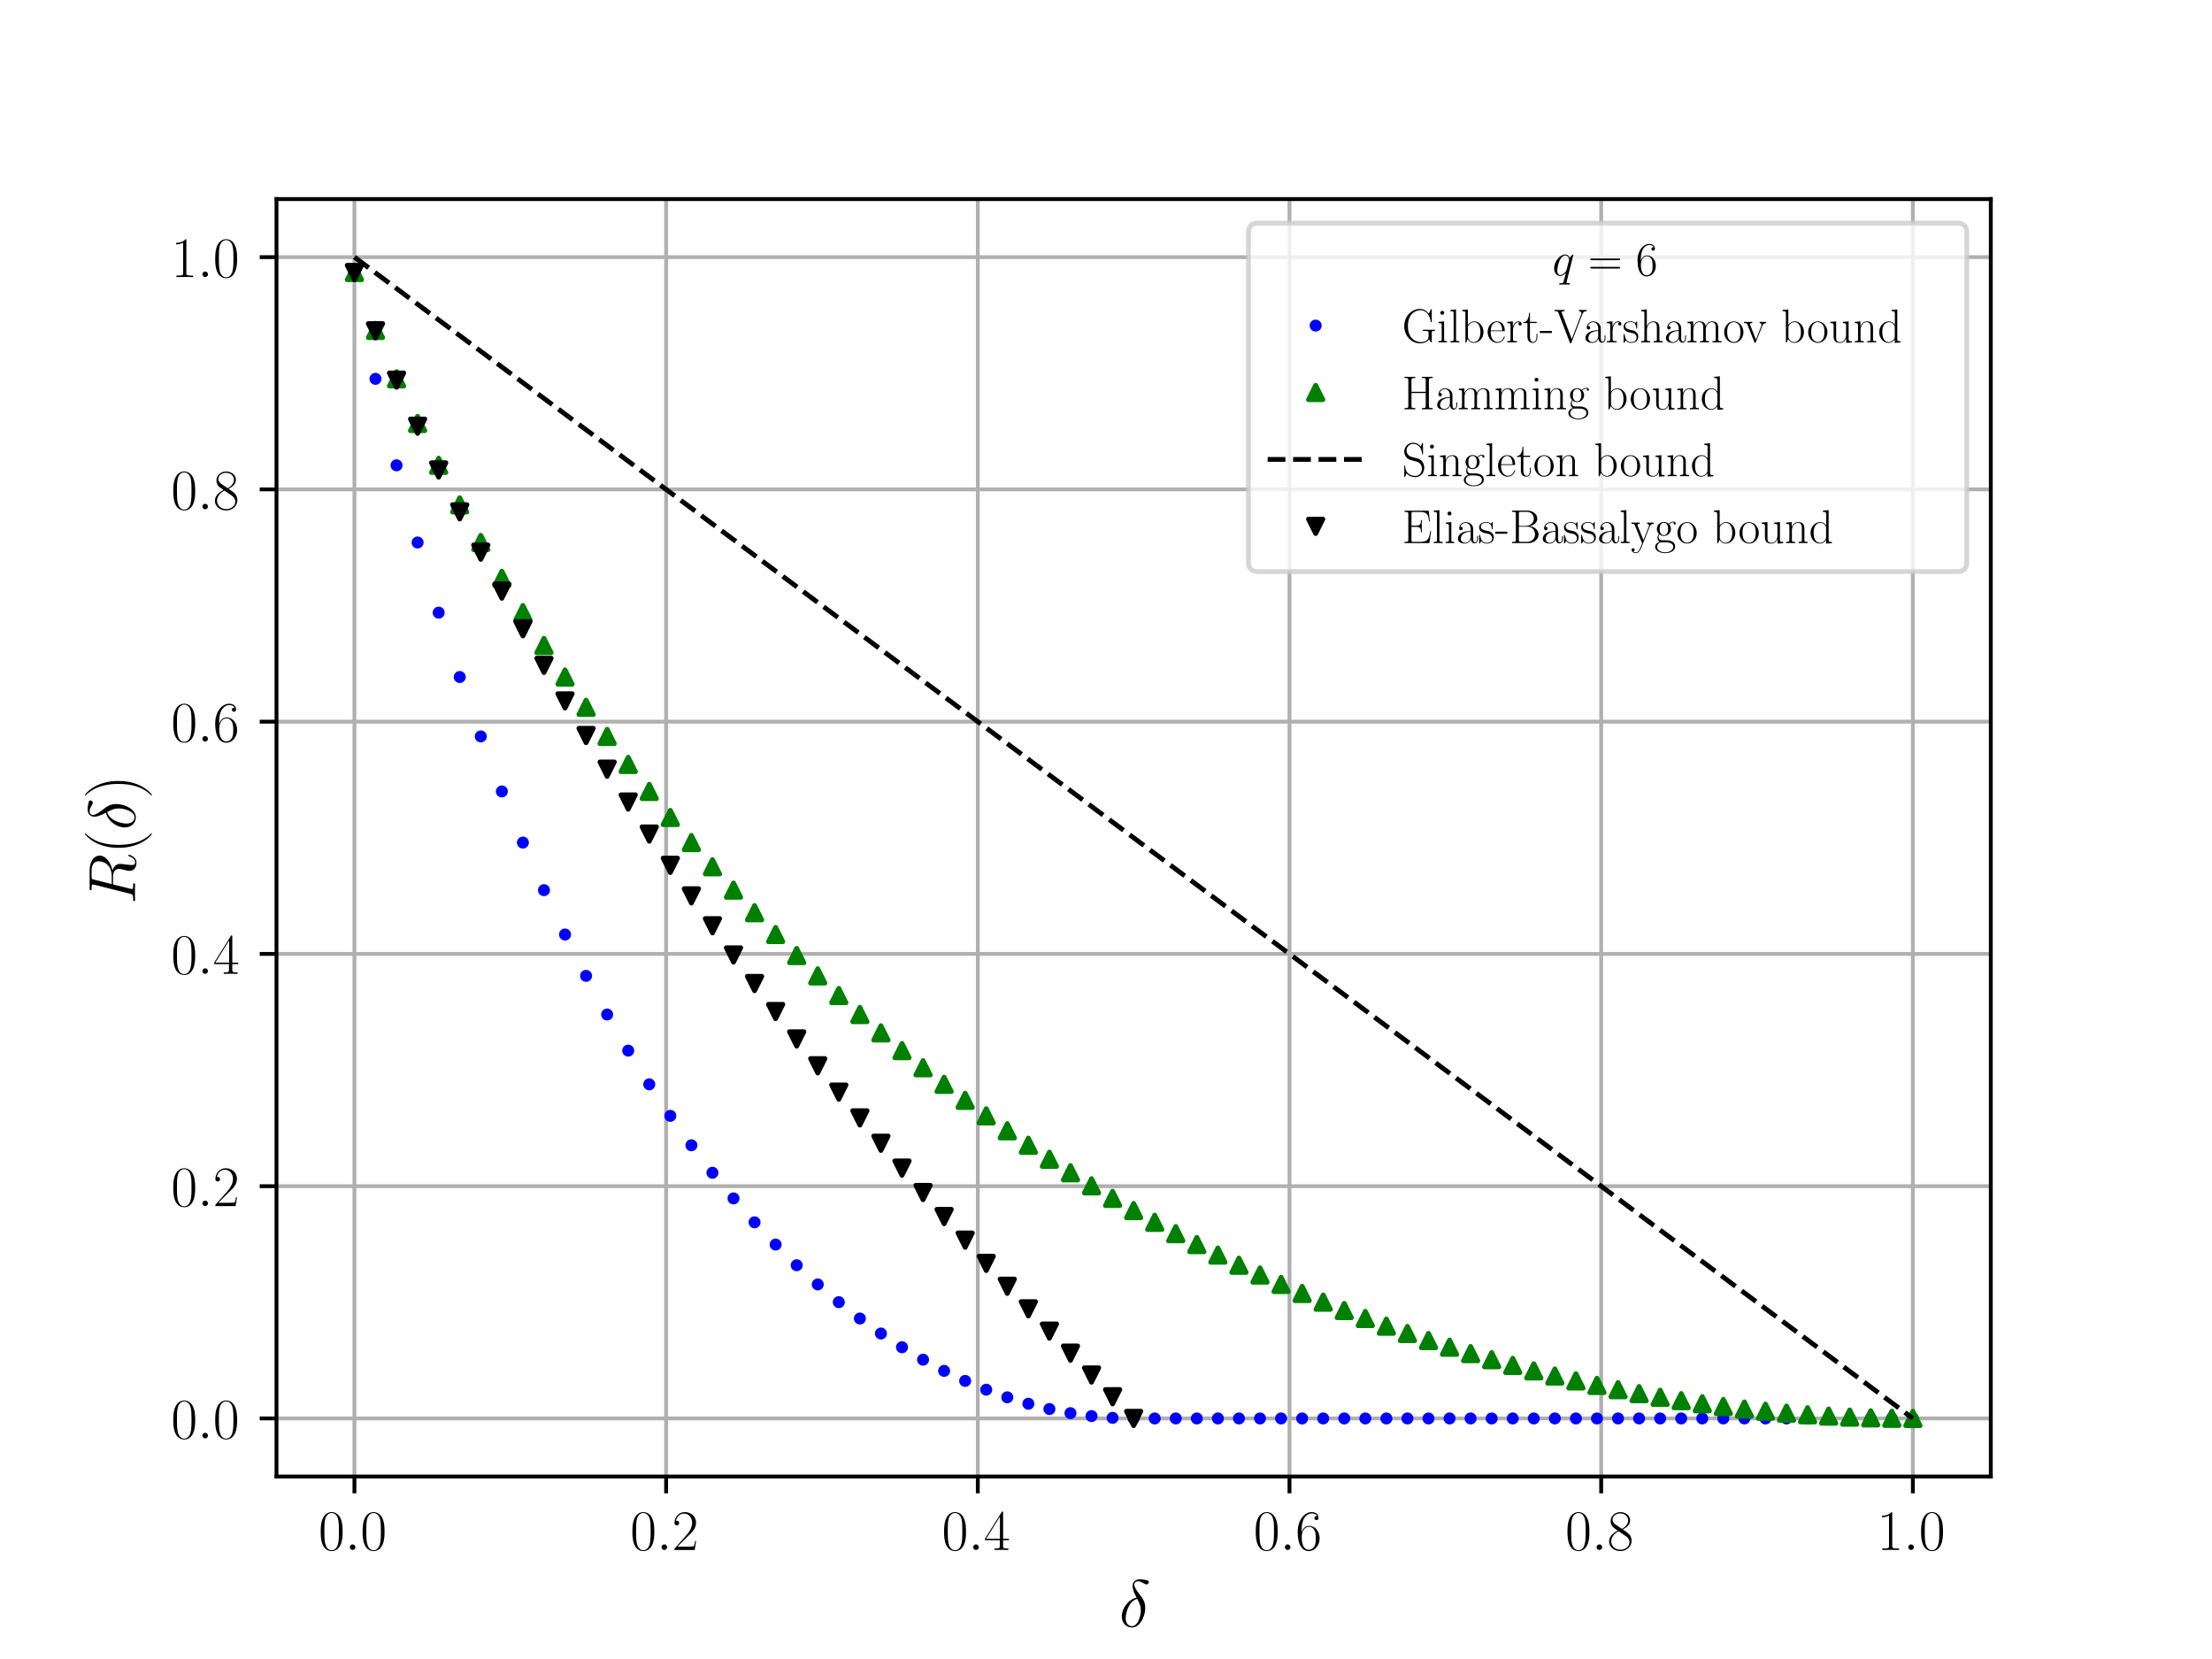 <?xml version="1.0" encoding="utf-8" standalone="no"?>
<!DOCTYPE svg PUBLIC "-//W3C//DTD SVG 1.1//EN"
  "http://www.w3.org/Graphics/SVG/1.1/DTD/svg11.dtd">
<!-- Created with matplotlib (https://matplotlib.org/) -->
<svg height="345.6pt" version="1.1" viewBox="0 0 460.8 345.6" width="460.8pt" xmlns="http://www.w3.org/2000/svg" xmlns:xlink="http://www.w3.org/1999/xlink">
 <defs>
  <style type="text/css">
*{stroke-linecap:butt;stroke-linejoin:round;}
  </style>
 </defs>
 <g id="figure_1">
  <g id="patch_1">
   <path d="M 0 345.6 
L 460.8 345.6 
L 460.8 0 
L 0 0 
z
" style="fill:#ffffff;"/>
  </g>
  <g id="axes_1">
   <g id="patch_2">
    <path d="M 57.6 307.584 
L 414.72 307.584 
L 414.72 41.472 
L 57.6 41.472 
z
" style="fill:#ffffff;"/>
   </g>
   <g id="matplotlib.axis_1">
    <g id="xtick_1">
     <g id="line2d_1">
      <path clip-path="url(#pd0dab425e5)" d="M 73.833 307.584 
L 73.833 41.472 
" style="fill:none;stroke:#b0b0b0;stroke-linecap:square;stroke-width:0.8;"/>
     </g>
     <g id="line2d_2">
      <defs>
       <path d="M 0 0 
L 0 3.5 
" id="mc5c614cf99" style="stroke:#000000;stroke-width:0.8;"/>
      </defs>
      <g>
       <use style="stroke:#000000;stroke-width:0.8;" x="73.833" xlink:href="#mc5c614cf99" y="307.584"/>
      </g>
     </g>
     <g id="text_1">
      <!-- $0.0$ -->
      <defs>
       <path d="M 42 31.844 
C 42 37.969 41.906 48.422 37.703 56.453 
C 34 63.484 28.094 66 22.906 66 
C 18.094 66 12 63.781 8.203 56.562 
C 4.203 49.016 3.797 39.672 3.797 31.844 
C 3.797 26.109 3.906 17.375 7 9.734 
C 11.297 -0.609 19 -2 22.906 -2 
C 27.5 -2 34.5 -0.109 38.594 9.438 
C 41.594 16.375 42 24.5 42 31.844 
z
M 22.906 -0.406 
C 16.5 -0.406 12.703 5.125 11.297 12.75 
C 10.203 18.688 10.203 27.328 10.203 32.953 
C 10.203 40.688 10.203 47.109 11.5 53.234 
C 13.406 61.781 19 64.391 22.906 64.391 
C 27 64.391 32.297 61.672 34.203 53.438 
C 35.5 47.719 35.594 40.984 35.594 32.953 
C 35.594 26.422 35.594 18.375 34.406 12.453 
C 32.297 1.5 26.406 -0.406 22.906 -0.406 
z
" id="CMR17-48"/>
       <path d="M 18.406 4.797 
C 18.406 7.688 16 9.688 13.594 9.688 
C 10.703 9.688 8.703 7.297 8.703 4.891 
C 8.703 2 11.094 0 13.5 0 
C 16.406 0 18.406 2.391 18.406 4.797 
z
" id="CMMI12-58"/>
      </defs>
      <g transform="translate(66.354 322.886)scale(0.12 -0.12)">
       <use transform="scale(0.996)" xlink:href="#CMR17-48"/>
       <use transform="translate(45.69 0)scale(0.996)" xlink:href="#CMMI12-58"/>
       <use transform="translate(72.788 0)scale(0.996)" xlink:href="#CMR17-48"/>
      </g>
     </g>
    </g>
    <g id="xtick_2">
     <g id="line2d_3">
      <path clip-path="url(#pd0dab425e5)" d="M 138.764 307.584 
L 138.764 41.472 
" style="fill:none;stroke:#b0b0b0;stroke-linecap:square;stroke-width:0.8;"/>
     </g>
     <g id="line2d_4">
      <g>
       <use style="stroke:#000000;stroke-width:0.8;" x="138.764" xlink:href="#mc5c614cf99" y="307.584"/>
      </g>
     </g>
     <g id="text_2">
      <!-- $0.2$ -->
      <defs>
       <path d="M 41.703 15.469 
L 39.906 15.469 
C 38.906 8.391 38.094 7.188 37.703 6.594 
C 37.203 5.797 30 5.797 28.594 5.797 
L 9.406 5.797 
C 13 9.688 20 16.766 28.5 24.938 
C 34.594 30.719 41.703 37.5 41.703 47.391 
C 41.703 59.188 32.297 66 21.797 66 
C 10.797 66 4.094 56.297 4.094 47.297 
C 4.094 43.391 7 42.891 8.203 42.891 
C 9.203 42.891 12.203 43.484 12.203 46.984 
C 12.203 50.094 9.594 51 8.203 51 
C 7.594 51 7 50.891 6.594 50.688 
C 8.5 59.188 14.297 63.391 20.406 63.391 
C 29.094 63.391 34.797 56.5 34.797 47.391 
C 34.797 38.703 29.703 31.219 24 24.734 
L 4.094 2.297 
L 4.094 0 
L 39.297 0 
z
" id="CMR17-50"/>
      </defs>
      <g transform="translate(131.285 322.886)scale(0.12 -0.12)">
       <use transform="scale(0.996)" xlink:href="#CMR17-48"/>
       <use transform="translate(45.69 0)scale(0.996)" xlink:href="#CMMI12-58"/>
       <use transform="translate(72.788 0)scale(0.996)" xlink:href="#CMR17-50"/>
      </g>
     </g>
    </g>
    <g id="xtick_3">
     <g id="line2d_5">
      <path clip-path="url(#pd0dab425e5)" d="M 203.695 307.584 
L 203.695 41.472 
" style="fill:none;stroke:#b0b0b0;stroke-linecap:square;stroke-width:0.8;"/>
     </g>
     <g id="line2d_6">
      <g>
       <use style="stroke:#000000;stroke-width:0.8;" x="203.695" xlink:href="#mc5c614cf99" y="307.584"/>
      </g>
     </g>
     <g id="text_3">
      <!-- $0.4$ -->
      <defs>
       <path d="M 33.594 64.797 
C 33.594 66.891 33.5 67 31.703 67 
L 2 19.594 
L 2 17 
L 27.797 17 
L 27.797 7.188 
C 27.797 3.594 27.594 2.594 20.594 2.594 
L 18.703 2.594 
L 18.703 0 
C 21.906 0.188 27.297 0.188 30.703 0.188 
C 34.094 0.188 39.5 0.188 42.703 0 
L 42.703 2.594 
L 40.797 2.594 
C 33.797 2.594 33.594 3.594 33.594 7.188 
L 33.594 17 
L 43.797 17 
L 43.797 19.594 
L 33.594 19.594 
z
M 28.094 58.172 
L 28.094 19.594 
L 4 19.594 
z
" id="CMR17-52"/>
      </defs>
      <g transform="translate(196.216 322.886)scale(0.12 -0.12)">
       <use transform="scale(0.996)" xlink:href="#CMR17-48"/>
       <use transform="translate(45.69 0)scale(0.996)" xlink:href="#CMMI12-58"/>
       <use transform="translate(72.788 0)scale(0.996)" xlink:href="#CMR17-52"/>
      </g>
     </g>
    </g>
    <g id="xtick_4">
     <g id="line2d_7">
      <path clip-path="url(#pd0dab425e5)" d="M 268.625 307.584 
L 268.625 41.472 
" style="fill:none;stroke:#b0b0b0;stroke-linecap:square;stroke-width:0.8;"/>
     </g>
     <g id="line2d_8">
      <g>
       <use style="stroke:#000000;stroke-width:0.8;" x="268.625" xlink:href="#mc5c614cf99" y="307.584"/>
      </g>
     </g>
     <g id="text_4">
      <!-- $0.6$ -->
      <defs>
       <path d="M 10.594 34.344 
C 10.594 58 21.797 63.688 28.297 63.688 
C 30.406 63.688 35.5 63.266 37.5 59.094 
C 35.906 59.094 32.906 59.094 32.906 55.594 
C 32.906 52.891 35.094 52 36.5 52 
C 37.406 52 40.094 52.391 40.094 55.797 
C 40.094 62.297 35.094 66 28.203 66 
C 16.297 66 3.797 53.297 3.797 31.422 
C 3.797 4.016 15.094 -2 23.094 -2 
C 32.797 -2 42 6.734 42 20.234 
C 42 32.828 33.906 42 23.703 42 
C 17.594 42 13.094 37.969 10.594 30.922 
z
M 23.094 0.391 
C 10.797 0.391 10.797 18.938 10.797 22.656 
C 10.797 29.906 14.203 40.391 23.5 40.391 
C 25.203 40.391 30.094 40.391 33.406 33.438 
C 35.203 29.516 35.203 25.375 35.203 20.344 
C 35.203 14.906 35.203 10.875 33.094 6.844 
C 30.906 2.703 27.703 0.391 23.094 0.391 
z
" id="CMR17-54"/>
      </defs>
      <g transform="translate(261.147 322.886)scale(0.12 -0.12)">
       <use transform="scale(0.996)" xlink:href="#CMR17-48"/>
       <use transform="translate(45.69 0)scale(0.996)" xlink:href="#CMMI12-58"/>
       <use transform="translate(72.788 0)scale(0.996)" xlink:href="#CMR17-54"/>
      </g>
     </g>
    </g>
    <g id="xtick_5">
     <g id="line2d_9">
      <path clip-path="url(#pd0dab425e5)" d="M 333.556 307.584 
L 333.556 41.472 
" style="fill:none;stroke:#b0b0b0;stroke-linecap:square;stroke-width:0.8;"/>
     </g>
     <g id="line2d_10">
      <g>
       <use style="stroke:#000000;stroke-width:0.8;" x="333.556" xlink:href="#mc5c614cf99" y="307.584"/>
      </g>
     </g>
     <g id="text_5">
      <!-- $0.8$ -->
      <defs>
       <path d="M 27.203 35.766 
C 33.5 38.969 39.906 43.797 39.906 51.531 
C 39.906 60.688 31.094 66 23 66 
C 13.906 66 5.906 59.375 5.906 50.234 
C 5.906 47.719 6.5 43.391 10.406 39.578 
C 11.406 38.578 15.594 35.562 18.297 33.656 
C 13.797 31.344 3.297 25.812 3.297 14.766 
C 3.297 4.406 13.094 -2 22.797 -2 
C 33.5 -2 42.5 5.719 42.5 15.969 
C 42.5 25.109 36.406 29.328 32.406 32.047 
z
M 14.094 44.609 
C 13.297 45.109 9.297 48.219 9.297 52.938 
C 9.297 59.078 15.594 63.688 22.797 63.688 
C 30.703 63.688 36.5 58.062 36.5 51.531 
C 36.5 42.188 26.094 36.859 25.594 36.859 
C 25.5 36.859 25.406 36.859 24.594 37.469 
z
M 32.5 24 
C 34 22.906 38.797 19.578 38.797 13.453 
C 38.797 6.016 31.406 0.391 23 0.391 
C 13.906 0.391 7 6.922 7 14.859 
C 7 22.797 13.094 29.438 20 32.547 
z
" id="CMR17-56"/>
      </defs>
      <g transform="translate(326.078 322.886)scale(0.12 -0.12)">
       <use transform="scale(0.996)" xlink:href="#CMR17-48"/>
       <use transform="translate(45.69 0)scale(0.996)" xlink:href="#CMMI12-58"/>
       <use transform="translate(72.788 0)scale(0.996)" xlink:href="#CMR17-56"/>
      </g>
     </g>
    </g>
    <g id="xtick_6">
     <g id="line2d_11">
      <path clip-path="url(#pd0dab425e5)" d="M 398.487 307.584 
L 398.487 41.472 
" style="fill:none;stroke:#b0b0b0;stroke-linecap:square;stroke-width:0.8;"/>
     </g>
     <g id="line2d_12">
      <g>
       <use style="stroke:#000000;stroke-width:0.8;" x="398.487" xlink:href="#mc5c614cf99" y="307.584"/>
      </g>
     </g>
     <g id="text_6">
      <!-- $1.0$ -->
      <defs>
       <path d="M 26.594 63.797 
C 26.594 65.891 26.5 66 25.094 66 
C 21.203 61.359 15.297 59.891 9.703 59.688 
C 9.406 59.688 8.906 59.688 8.797 59.5 
C 8.703 59.297 8.703 59.094 8.703 57 
C 11.797 57 17 57.594 21 59.984 
L 21 7.297 
C 21 3.797 20.797 2.594 12.203 2.594 
L 9.203 2.594 
L 9.203 0 
C 14 0.094 19 0.188 23.797 0.188 
C 28.594 0.188 33.594 0.094 38.406 0 
L 38.406 2.594 
L 35.406 2.594 
C 26.797 2.594 26.594 3.688 26.594 7.297 
z
" id="CMR17-49"/>
      </defs>
      <g transform="translate(391.008 322.886)scale(0.12 -0.12)">
       <use transform="scale(0.996)" xlink:href="#CMR17-49"/>
       <use transform="translate(45.69 0)scale(0.996)" xlink:href="#CMMI12-58"/>
       <use transform="translate(72.788 0)scale(0.996)" xlink:href="#CMR17-48"/>
      </g>
     </g>
    </g>
    <g id="text_7">
     <!-- $\displaystyle \delta$ -->
     <defs>
      <path d="M 26 43.672 
C 13.203 40.578 4 27.312 4 15.641 
C 4 4.984 11.203 -1 19.203 -1 
C 31 -1 39 15.156 39 28.406 
C 39 37.391 34.797 42.859 32.297 46.156 
C 28.594 50.844 22.594 58.516 22.594 63.312 
C 22.594 65 23.906 68 28.297 68 
C 31.406 68 33.297 66.891 36.297 65.203 
C 37.203 64.594 39.5 63.312 40.797 63.312 
C 42.906 63.312 44.406 65.406 44.406 67 
C 44.406 68.891 42.906 69.188 39.406 70 
C 34.703 71 33.297 71 31.594 71 
C 29.906 71 20.094 71 20.094 60.812 
C 20.094 55.922 22.594 50.25 26 43.672 
z
M 27.094 41.766 
C 30.906 33.891 32.406 30.906 32.406 24.422 
C 32.406 16.641 28.203 1 19.297 1 
C 15.406 1 9.797 3.578 9.797 12.859 
C 9.797 19.344 13.5 38.188 27.094 41.766 
z
" id="CMMI12-14"/>
     </defs>
     <g transform="translate(233.136 338.897)scale(0.14 -0.14)">
      <use transform="scale(0.996)" xlink:href="#CMMI12-14"/>
     </g>
    </g>
   </g>
   <g id="matplotlib.axis_2">
    <g id="ytick_1">
     <g id="line2d_13">
      <path clip-path="url(#pd0dab425e5)" d="M 57.6 295.488 
L 414.72 295.488 
" style="fill:none;stroke:#b0b0b0;stroke-linecap:square;stroke-width:0.8;"/>
     </g>
     <g id="line2d_14">
      <defs>
       <path d="M 0 0 
L -3.5 0 
" id="ma8d8f69248" style="stroke:#000000;stroke-width:0.8;"/>
      </defs>
      <g>
       <use style="stroke:#000000;stroke-width:0.8;" x="57.6" xlink:href="#ma8d8f69248" y="295.488"/>
      </g>
     </g>
     <g id="text_8">
      <!-- $0.0$ -->
      <g transform="translate(35.642 299.639)scale(0.12 -0.12)">
       <use transform="scale(0.996)" xlink:href="#CMR17-48"/>
       <use transform="translate(45.69 0)scale(0.996)" xlink:href="#CMMI12-58"/>
       <use transform="translate(72.788 0)scale(0.996)" xlink:href="#CMR17-48"/>
      </g>
     </g>
    </g>
    <g id="ytick_2">
     <g id="line2d_15">
      <path clip-path="url(#pd0dab425e5)" d="M 57.6 247.104 
L 414.72 247.104 
" style="fill:none;stroke:#b0b0b0;stroke-linecap:square;stroke-width:0.8;"/>
     </g>
     <g id="line2d_16">
      <g>
       <use style="stroke:#000000;stroke-width:0.8;" x="57.6" xlink:href="#ma8d8f69248" y="247.104"/>
      </g>
     </g>
     <g id="text_9">
      <!-- $0.2$ -->
      <g transform="translate(35.642 251.255)scale(0.12 -0.12)">
       <use transform="scale(0.996)" xlink:href="#CMR17-48"/>
       <use transform="translate(45.69 0)scale(0.996)" xlink:href="#CMMI12-58"/>
       <use transform="translate(72.788 0)scale(0.996)" xlink:href="#CMR17-50"/>
      </g>
     </g>
    </g>
    <g id="ytick_3">
     <g id="line2d_17">
      <path clip-path="url(#pd0dab425e5)" d="M 57.6 198.72 
L 414.72 198.72 
" style="fill:none;stroke:#b0b0b0;stroke-linecap:square;stroke-width:0.8;"/>
     </g>
     <g id="line2d_18">
      <g>
       <use style="stroke:#000000;stroke-width:0.8;" x="57.6" xlink:href="#ma8d8f69248" y="198.72"/>
      </g>
     </g>
     <g id="text_10">
      <!-- $0.4$ -->
      <g transform="translate(35.642 202.871)scale(0.12 -0.12)">
       <use transform="scale(0.996)" xlink:href="#CMR17-48"/>
       <use transform="translate(45.69 0)scale(0.996)" xlink:href="#CMMI12-58"/>
       <use transform="translate(72.788 0)scale(0.996)" xlink:href="#CMR17-52"/>
      </g>
     </g>
    </g>
    <g id="ytick_4">
     <g id="line2d_19">
      <path clip-path="url(#pd0dab425e5)" d="M 57.6 150.336 
L 414.72 150.336 
" style="fill:none;stroke:#b0b0b0;stroke-linecap:square;stroke-width:0.8;"/>
     </g>
     <g id="line2d_20">
      <g>
       <use style="stroke:#000000;stroke-width:0.8;" x="57.6" xlink:href="#ma8d8f69248" y="150.336"/>
      </g>
     </g>
     <g id="text_11">
      <!-- $0.6$ -->
      <g transform="translate(35.642 154.487)scale(0.12 -0.12)">
       <use transform="scale(0.996)" xlink:href="#CMR17-48"/>
       <use transform="translate(45.69 0)scale(0.996)" xlink:href="#CMMI12-58"/>
       <use transform="translate(72.788 0)scale(0.996)" xlink:href="#CMR17-54"/>
      </g>
     </g>
    </g>
    <g id="ytick_5">
     <g id="line2d_21">
      <path clip-path="url(#pd0dab425e5)" d="M 57.6 101.952 
L 414.72 101.952 
" style="fill:none;stroke:#b0b0b0;stroke-linecap:square;stroke-width:0.8;"/>
     </g>
     <g id="line2d_22">
      <g>
       <use style="stroke:#000000;stroke-width:0.8;" x="57.6" xlink:href="#ma8d8f69248" y="101.952"/>
      </g>
     </g>
     <g id="text_12">
      <!-- $0.8$ -->
      <g transform="translate(35.642 106.103)scale(0.12 -0.12)">
       <use transform="scale(0.996)" xlink:href="#CMR17-48"/>
       <use transform="translate(45.69 0)scale(0.996)" xlink:href="#CMMI12-58"/>
       <use transform="translate(72.788 0)scale(0.996)" xlink:href="#CMR17-56"/>
      </g>
     </g>
    </g>
    <g id="ytick_6">
     <g id="line2d_23">
      <path clip-path="url(#pd0dab425e5)" d="M 57.6 53.568 
L 414.72 53.568 
" style="fill:none;stroke:#b0b0b0;stroke-linecap:square;stroke-width:0.8;"/>
     </g>
     <g id="line2d_24">
      <g>
       <use style="stroke:#000000;stroke-width:0.8;" x="57.6" xlink:href="#ma8d8f69248" y="53.568"/>
      </g>
     </g>
     <g id="text_13">
      <!-- $1.0$ -->
      <g transform="translate(35.642 57.719)scale(0.12 -0.12)">
       <use transform="scale(0.996)" xlink:href="#CMR17-49"/>
       <use transform="translate(45.69 0)scale(0.996)" xlink:href="#CMMI12-58"/>
       <use transform="translate(72.788 0)scale(0.996)" xlink:href="#CMR17-48"/>
      </g>
     </g>
    </g>
    <g id="text_14">
     <!-- $\displaystyle R(\delta)$ -->
     <defs>
      <path d="M 36.797 61.203 
C 37.703 64.891 38.094 65.094 42 65.094 
L 49.203 65.094 
C 57.797 65.094 64.203 62.5 64.203 54.734 
C 64.203 49.641 61.594 35 41.5 35 
L 30.203 35 
z
M 50.703 33.797 
C 63.094 36.484 72.797 44.469 72.797 53.031 
C 72.797 60.812 64.906 68 51 68 
L 23.906 68 
C 21.906 68 21 68 21 66.094 
C 21 65.094 21.703 65.094 23.594 65.094 
C 29.594 65.094 29.594 64.297 29.594 63.203 
C 29.594 63 29.594 62.406 29.203 60.906 
L 15.703 7.422 
C 14.797 3.953 14.594 2.969 7.703 2.969 
C 5.406 2.969 4.703 2.969 4.703 1.078 
C 4.703 0.094 5.797 0.094 6.094 0.094 
C 7.906 0.094 10 0.297 11.906 0.297 
L 23.703 0.297 
C 25.5 0.297 27.594 0.094 29.406 0.094 
C 30.203 0.094 31.297 0.094 31.297 1.969 
C 31.297 2.969 30.406 2.969 28.906 2.969 
C 22.797 2.969 22.797 3.766 22.797 4.75 
C 22.797 4.844 22.797 5.547 23 6.328 
L 29.703 33 
L 41.703 33 
C 51.203 33 53 27.047 53 23.781 
C 53 22.281 52 18.422 51.297 15.844 
C 50.203 11.297 49.906 10.203 49.906 8.312 
C 49.906 1.281 55.703 -2 62.406 -2 
C 70.5 -2 74 7.828 74 9.203 
C 74 9.906 73.5 10.203 72.906 10.203 
C 72.094 10.203 71.906 9.609 71.703 8.812 
C 69.297 1.781 65.203 0 62.703 0 
C 60.203 0 58.594 1.078 58.594 5.547 
C 58.594 7.922 59.797 16.938 59.906 17.438 
C 60.406 21.094 60.406 21.5 60.406 22.281 
C 60.406 29.516 54.5 32.594 50.703 33.797 
z
" id="CMMI12-82"/>
      <path d="M 30.594 -24.406 
C 30.594 -24.312 30.594 -24.109 30.297 -23.812 
C 25.703 -19.109 13.406 -6.297 13.406 24.938 
C 13.406 56.172 25.5 68.875 30.406 73.891 
C 30.406 73.984 30.594 74.188 30.594 74.484 
C 30.594 74.797 30.297 75 29.906 75 
C 28.797 75 20.297 67.578 15.406 56.562 
C 10.406 45.453 9 34.656 9 25.047 
C 9 17.828 9.703 5.625 15.703 -7.297 
C 20.5 -17.703 28.703 -25 29.906 -25 
C 30.406 -25 30.594 -24.812 30.594 -24.406 
z
" id="CMR17-40"/>
      <path d="M 26.297 24.938 
C 26.297 32.141 25.594 44.359 19.594 57.266 
C 14.797 67.688 6.594 75 5.406 75 
C 5.094 75 4.703 74.891 4.703 74.391 
C 4.703 74.188 4.797 74.094 4.906 73.891 
C 9.703 68.875 21.906 56.172 21.906 25.047 
C 21.906 -6.188 9.797 -18.906 4.906 -23.906 
C 4.797 -24.109 4.703 -24.203 4.703 -24.406 
C 4.703 -24.906 5.094 -25 5.406 -25 
C 6.5 -25 15 -17.609 19.906 -6.594 
C 24.906 4.516 26.297 15.328 26.297 24.938 
z
" id="CMR17-41"/>
     </defs>
     <g transform="translate(28.155 188.38)rotate(-90)scale(0.14 -0.14)">
      <use transform="scale(0.996)" xlink:href="#CMMI12-82"/>
      <use transform="translate(75.071 0)scale(0.996)" xlink:href="#CMR17-40"/>
      <use transform="translate(110.352 0)scale(0.996)" xlink:href="#CMMI12-14"/>
      <use transform="translate(157.293 0)scale(0.996)" xlink:href="#CMR17-41"/>
     </g>
    </g>
   </g>
   <g id="line2d_25">
    <path clip-path="url(#pd0dab425e5)" d="M 73.833 56.766 
L 78.22 78.919 
L 82.607 96.935 
L 86.994 113.011 
L 91.382 127.625 
L 95.769 141.034 
L 100.156 153.41 
L 104.543 164.874 
L 108.931 175.524 
L 113.318 185.435 
L 117.705 194.674 
L 122.092 203.294 
L 126.479 211.342 
L 130.867 218.861 
L 135.254 225.886 
L 139.641 232.45 
L 144.028 238.582 
L 148.416 244.308 
L 152.803 249.65 
L 157.19 254.629 
L 161.577 259.265 
L 165.964 263.573 
L 170.352 267.568 
L 174.739 271.263 
L 179.126 274.669 
L 183.513 277.796 
L 187.901 280.653 
L 192.288 283.246 
L 196.675 285.581 
L 201.062 287.664 
L 205.449 289.497 
L 209.837 291.084 
L 214.224 292.427 
L 218.611 293.526 
L 222.998 294.383 
L 227.386 294.996 
L 231.773 295.365 
L 236.16 295.488 
L 240.547 295.488 
L 244.934 295.488 
L 249.322 295.488 
L 253.709 295.488 
L 258.096 295.488 
L 262.483 295.488 
L 266.871 295.488 
L 271.258 295.488 
L 275.645 295.488 
L 280.032 295.488 
L 284.419 295.488 
L 288.807 295.488 
L 293.194 295.488 
L 297.581 295.488 
L 301.968 295.488 
L 306.356 295.488 
L 310.743 295.488 
L 315.13 295.488 
L 319.517 295.488 
L 323.904 295.488 
L 328.292 295.488 
L 332.679 295.488 
L 337.066 295.488 
L 341.453 295.488 
L 345.841 295.488 
L 350.228 295.488 
L 354.615 295.488 
L 359.002 295.488 
L 363.389 295.488 
L 367.777 295.488 
L 372.164 295.488 
L 376.551 295.488 
L 380.938 295.488 
L 385.326 295.488 
L 389.713 295.488 
L 394.1 295.488 
L 398.487 295.488 
" style="fill:none;"/>
    <defs>
     <path d="M 0 0.75 
C 0.199 0.75 0.39 0.671 0.53 0.53 
C 0.671 0.39 0.75 0.199 0.75 0 
C 0.75 -0.199 0.671 -0.39 0.53 -0.53 
C 0.39 -0.671 0.199 -0.75 0 -0.75 
C -0.199 -0.75 -0.39 -0.671 -0.53 -0.53 
C -0.671 -0.39 -0.75 -0.199 -0.75 0 
C -0.75 0.199 -0.671 0.39 -0.53 0.53 
C -0.39 0.671 -0.199 0.75 0 0.75 
z
" id="mc60dc2c3d6" style="stroke:#0000ff;"/>
    </defs>
    <g clip-path="url(#pd0dab425e5)">
     <use style="fill:#0000ff;stroke:#0000ff;" x="73.833" xlink:href="#mc60dc2c3d6" y="56.766"/>
     <use style="fill:#0000ff;stroke:#0000ff;" x="78.22" xlink:href="#mc60dc2c3d6" y="78.919"/>
     <use style="fill:#0000ff;stroke:#0000ff;" x="82.607" xlink:href="#mc60dc2c3d6" y="96.935"/>
     <use style="fill:#0000ff;stroke:#0000ff;" x="86.994" xlink:href="#mc60dc2c3d6" y="113.011"/>
     <use style="fill:#0000ff;stroke:#0000ff;" x="91.382" xlink:href="#mc60dc2c3d6" y="127.625"/>
     <use style="fill:#0000ff;stroke:#0000ff;" x="95.769" xlink:href="#mc60dc2c3d6" y="141.034"/>
     <use style="fill:#0000ff;stroke:#0000ff;" x="100.156" xlink:href="#mc60dc2c3d6" y="153.41"/>
     <use style="fill:#0000ff;stroke:#0000ff;" x="104.543" xlink:href="#mc60dc2c3d6" y="164.874"/>
     <use style="fill:#0000ff;stroke:#0000ff;" x="108.931" xlink:href="#mc60dc2c3d6" y="175.524"/>
     <use style="fill:#0000ff;stroke:#0000ff;" x="113.318" xlink:href="#mc60dc2c3d6" y="185.435"/>
     <use style="fill:#0000ff;stroke:#0000ff;" x="117.705" xlink:href="#mc60dc2c3d6" y="194.674"/>
     <use style="fill:#0000ff;stroke:#0000ff;" x="122.092" xlink:href="#mc60dc2c3d6" y="203.294"/>
     <use style="fill:#0000ff;stroke:#0000ff;" x="126.479" xlink:href="#mc60dc2c3d6" y="211.342"/>
     <use style="fill:#0000ff;stroke:#0000ff;" x="130.867" xlink:href="#mc60dc2c3d6" y="218.861"/>
     <use style="fill:#0000ff;stroke:#0000ff;" x="135.254" xlink:href="#mc60dc2c3d6" y="225.886"/>
     <use style="fill:#0000ff;stroke:#0000ff;" x="139.641" xlink:href="#mc60dc2c3d6" y="232.45"/>
     <use style="fill:#0000ff;stroke:#0000ff;" x="144.028" xlink:href="#mc60dc2c3d6" y="238.582"/>
     <use style="fill:#0000ff;stroke:#0000ff;" x="148.416" xlink:href="#mc60dc2c3d6" y="244.308"/>
     <use style="fill:#0000ff;stroke:#0000ff;" x="152.803" xlink:href="#mc60dc2c3d6" y="249.65"/>
     <use style="fill:#0000ff;stroke:#0000ff;" x="157.19" xlink:href="#mc60dc2c3d6" y="254.629"/>
     <use style="fill:#0000ff;stroke:#0000ff;" x="161.577" xlink:href="#mc60dc2c3d6" y="259.265"/>
     <use style="fill:#0000ff;stroke:#0000ff;" x="165.964" xlink:href="#mc60dc2c3d6" y="263.573"/>
     <use style="fill:#0000ff;stroke:#0000ff;" x="170.352" xlink:href="#mc60dc2c3d6" y="267.568"/>
     <use style="fill:#0000ff;stroke:#0000ff;" x="174.739" xlink:href="#mc60dc2c3d6" y="271.263"/>
     <use style="fill:#0000ff;stroke:#0000ff;" x="179.126" xlink:href="#mc60dc2c3d6" y="274.669"/>
     <use style="fill:#0000ff;stroke:#0000ff;" x="183.513" xlink:href="#mc60dc2c3d6" y="277.796"/>
     <use style="fill:#0000ff;stroke:#0000ff;" x="187.901" xlink:href="#mc60dc2c3d6" y="280.653"/>
     <use style="fill:#0000ff;stroke:#0000ff;" x="192.288" xlink:href="#mc60dc2c3d6" y="283.246"/>
     <use style="fill:#0000ff;stroke:#0000ff;" x="196.675" xlink:href="#mc60dc2c3d6" y="285.581"/>
     <use style="fill:#0000ff;stroke:#0000ff;" x="201.062" xlink:href="#mc60dc2c3d6" y="287.664"/>
     <use style="fill:#0000ff;stroke:#0000ff;" x="205.449" xlink:href="#mc60dc2c3d6" y="289.497"/>
     <use style="fill:#0000ff;stroke:#0000ff;" x="209.837" xlink:href="#mc60dc2c3d6" y="291.084"/>
     <use style="fill:#0000ff;stroke:#0000ff;" x="214.224" xlink:href="#mc60dc2c3d6" y="292.427"/>
     <use style="fill:#0000ff;stroke:#0000ff;" x="218.611" xlink:href="#mc60dc2c3d6" y="293.526"/>
     <use style="fill:#0000ff;stroke:#0000ff;" x="222.998" xlink:href="#mc60dc2c3d6" y="294.383"/>
     <use style="fill:#0000ff;stroke:#0000ff;" x="227.386" xlink:href="#mc60dc2c3d6" y="294.996"/>
     <use style="fill:#0000ff;stroke:#0000ff;" x="231.773" xlink:href="#mc60dc2c3d6" y="295.365"/>
     <use style="fill:#0000ff;stroke:#0000ff;" x="236.16" xlink:href="#mc60dc2c3d6" y="295.488"/>
     <use style="fill:#0000ff;stroke:#0000ff;" x="240.547" xlink:href="#mc60dc2c3d6" y="295.488"/>
     <use style="fill:#0000ff;stroke:#0000ff;" x="244.934" xlink:href="#mc60dc2c3d6" y="295.488"/>
     <use style="fill:#0000ff;stroke:#0000ff;" x="249.322" xlink:href="#mc60dc2c3d6" y="295.488"/>
     <use style="fill:#0000ff;stroke:#0000ff;" x="253.709" xlink:href="#mc60dc2c3d6" y="295.488"/>
     <use style="fill:#0000ff;stroke:#0000ff;" x="258.096" xlink:href="#mc60dc2c3d6" y="295.488"/>
     <use style="fill:#0000ff;stroke:#0000ff;" x="262.483" xlink:href="#mc60dc2c3d6" y="295.488"/>
     <use style="fill:#0000ff;stroke:#0000ff;" x="266.871" xlink:href="#mc60dc2c3d6" y="295.488"/>
     <use style="fill:#0000ff;stroke:#0000ff;" x="271.258" xlink:href="#mc60dc2c3d6" y="295.488"/>
     <use style="fill:#0000ff;stroke:#0000ff;" x="275.645" xlink:href="#mc60dc2c3d6" y="295.488"/>
     <use style="fill:#0000ff;stroke:#0000ff;" x="280.032" xlink:href="#mc60dc2c3d6" y="295.488"/>
     <use style="fill:#0000ff;stroke:#0000ff;" x="284.419" xlink:href="#mc60dc2c3d6" y="295.488"/>
     <use style="fill:#0000ff;stroke:#0000ff;" x="288.807" xlink:href="#mc60dc2c3d6" y="295.488"/>
     <use style="fill:#0000ff;stroke:#0000ff;" x="293.194" xlink:href="#mc60dc2c3d6" y="295.488"/>
     <use style="fill:#0000ff;stroke:#0000ff;" x="297.581" xlink:href="#mc60dc2c3d6" y="295.488"/>
     <use style="fill:#0000ff;stroke:#0000ff;" x="301.968" xlink:href="#mc60dc2c3d6" y="295.488"/>
     <use style="fill:#0000ff;stroke:#0000ff;" x="306.356" xlink:href="#mc60dc2c3d6" y="295.488"/>
     <use style="fill:#0000ff;stroke:#0000ff;" x="310.743" xlink:href="#mc60dc2c3d6" y="295.488"/>
     <use style="fill:#0000ff;stroke:#0000ff;" x="315.13" xlink:href="#mc60dc2c3d6" y="295.488"/>
     <use style="fill:#0000ff;stroke:#0000ff;" x="319.517" xlink:href="#mc60dc2c3d6" y="295.488"/>
     <use style="fill:#0000ff;stroke:#0000ff;" x="323.904" xlink:href="#mc60dc2c3d6" y="295.488"/>
     <use style="fill:#0000ff;stroke:#0000ff;" x="328.292" xlink:href="#mc60dc2c3d6" y="295.488"/>
     <use style="fill:#0000ff;stroke:#0000ff;" x="332.679" xlink:href="#mc60dc2c3d6" y="295.488"/>
     <use style="fill:#0000ff;stroke:#0000ff;" x="337.066" xlink:href="#mc60dc2c3d6" y="295.488"/>
     <use style="fill:#0000ff;stroke:#0000ff;" x="341.453" xlink:href="#mc60dc2c3d6" y="295.488"/>
     <use style="fill:#0000ff;stroke:#0000ff;" x="345.841" xlink:href="#mc60dc2c3d6" y="295.488"/>
     <use style="fill:#0000ff;stroke:#0000ff;" x="350.228" xlink:href="#mc60dc2c3d6" y="295.488"/>
     <use style="fill:#0000ff;stroke:#0000ff;" x="354.615" xlink:href="#mc60dc2c3d6" y="295.488"/>
     <use style="fill:#0000ff;stroke:#0000ff;" x="359.002" xlink:href="#mc60dc2c3d6" y="295.488"/>
     <use style="fill:#0000ff;stroke:#0000ff;" x="363.389" xlink:href="#mc60dc2c3d6" y="295.488"/>
     <use style="fill:#0000ff;stroke:#0000ff;" x="367.777" xlink:href="#mc60dc2c3d6" y="295.488"/>
     <use style="fill:#0000ff;stroke:#0000ff;" x="372.164" xlink:href="#mc60dc2c3d6" y="295.488"/>
     <use style="fill:#0000ff;stroke:#0000ff;" x="376.551" xlink:href="#mc60dc2c3d6" y="295.488"/>
     <use style="fill:#0000ff;stroke:#0000ff;" x="380.938" xlink:href="#mc60dc2c3d6" y="295.488"/>
     <use style="fill:#0000ff;stroke:#0000ff;" x="385.326" xlink:href="#mc60dc2c3d6" y="295.488"/>
     <use style="fill:#0000ff;stroke:#0000ff;" x="389.713" xlink:href="#mc60dc2c3d6" y="295.488"/>
     <use style="fill:#0000ff;stroke:#0000ff;" x="394.1" xlink:href="#mc60dc2c3d6" y="295.488"/>
     <use style="fill:#0000ff;stroke:#0000ff;" x="398.487" xlink:href="#mc60dc2c3d6" y="295.488"/>
    </g>
   </g>
   <g id="line2d_26">
    <path clip-path="url(#pd0dab425e5)" d="M 73.833 56.766 
L 78.22 68.835 
L 82.607 78.919 
L 86.994 88.217 
L 91.382 96.935 
L 95.769 105.177 
L 100.156 113.011 
L 104.543 120.482 
L 108.931 127.625 
L 113.318 134.468 
L 117.705 141.034 
L 122.092 147.343 
L 126.479 153.41 
L 130.867 159.249 
L 135.254 164.874 
L 139.641 170.296 
L 144.028 175.524 
L 148.416 180.568 
L 152.803 185.435 
L 157.19 190.135 
L 161.577 194.674 
L 165.964 199.058 
L 170.352 203.294 
L 174.739 207.387 
L 179.126 211.342 
L 183.513 215.166 
L 187.901 218.861 
L 192.288 222.433 
L 196.675 225.886 
L 201.062 229.224 
L 205.449 232.45 
L 209.837 235.569 
L 214.224 238.582 
L 218.611 241.494 
L 222.998 244.308 
L 227.386 247.025 
L 231.773 249.65 
L 236.16 252.184 
L 240.547 254.629 
L 244.934 256.989 
L 249.322 259.265 
L 253.709 261.459 
L 258.096 263.573 
L 262.483 265.609 
L 266.871 267.568 
L 271.258 269.452 
L 275.645 271.263 
L 280.032 273.002 
L 284.419 274.669 
L 288.807 276.267 
L 293.194 277.796 
L 297.581 279.258 
L 301.968 280.653 
L 306.356 281.982 
L 310.743 283.246 
L 315.13 284.445 
L 319.517 285.581 
L 323.904 286.654 
L 328.292 287.664 
L 332.679 288.611 
L 337.066 289.497 
L 341.453 290.321 
L 345.841 291.084 
L 350.228 291.786 
L 354.615 292.427 
L 359.002 293.007 
L 363.389 293.526 
L 367.777 293.985 
L 372.164 294.383 
L 376.551 294.72 
L 380.938 294.996 
L 385.326 295.211 
L 389.713 295.365 
L 394.1 295.457 
L 398.487 295.488 
" style="fill:none;"/>
    <defs>
     <path d="M 0 -1.5 
L -1.5 1.5 
L 1.5 1.5 
z
" id="m3d736a390d" style="stroke:#008000;stroke-linejoin:miter;"/>
    </defs>
    <g clip-path="url(#pd0dab425e5)">
     <use style="fill:#008000;stroke:#008000;stroke-linejoin:miter;" x="73.833" xlink:href="#m3d736a390d" y="56.766"/>
     <use style="fill:#008000;stroke:#008000;stroke-linejoin:miter;" x="78.22" xlink:href="#m3d736a390d" y="68.835"/>
     <use style="fill:#008000;stroke:#008000;stroke-linejoin:miter;" x="82.607" xlink:href="#m3d736a390d" y="78.919"/>
     <use style="fill:#008000;stroke:#008000;stroke-linejoin:miter;" x="86.994" xlink:href="#m3d736a390d" y="88.217"/>
     <use style="fill:#008000;stroke:#008000;stroke-linejoin:miter;" x="91.382" xlink:href="#m3d736a390d" y="96.935"/>
     <use style="fill:#008000;stroke:#008000;stroke-linejoin:miter;" x="95.769" xlink:href="#m3d736a390d" y="105.177"/>
     <use style="fill:#008000;stroke:#008000;stroke-linejoin:miter;" x="100.156" xlink:href="#m3d736a390d" y="113.011"/>
     <use style="fill:#008000;stroke:#008000;stroke-linejoin:miter;" x="104.543" xlink:href="#m3d736a390d" y="120.482"/>
     <use style="fill:#008000;stroke:#008000;stroke-linejoin:miter;" x="108.931" xlink:href="#m3d736a390d" y="127.625"/>
     <use style="fill:#008000;stroke:#008000;stroke-linejoin:miter;" x="113.318" xlink:href="#m3d736a390d" y="134.468"/>
     <use style="fill:#008000;stroke:#008000;stroke-linejoin:miter;" x="117.705" xlink:href="#m3d736a390d" y="141.034"/>
     <use style="fill:#008000;stroke:#008000;stroke-linejoin:miter;" x="122.092" xlink:href="#m3d736a390d" y="147.343"/>
     <use style="fill:#008000;stroke:#008000;stroke-linejoin:miter;" x="126.479" xlink:href="#m3d736a390d" y="153.41"/>
     <use style="fill:#008000;stroke:#008000;stroke-linejoin:miter;" x="130.867" xlink:href="#m3d736a390d" y="159.249"/>
     <use style="fill:#008000;stroke:#008000;stroke-linejoin:miter;" x="135.254" xlink:href="#m3d736a390d" y="164.874"/>
     <use style="fill:#008000;stroke:#008000;stroke-linejoin:miter;" x="139.641" xlink:href="#m3d736a390d" y="170.296"/>
     <use style="fill:#008000;stroke:#008000;stroke-linejoin:miter;" x="144.028" xlink:href="#m3d736a390d" y="175.524"/>
     <use style="fill:#008000;stroke:#008000;stroke-linejoin:miter;" x="148.416" xlink:href="#m3d736a390d" y="180.568"/>
     <use style="fill:#008000;stroke:#008000;stroke-linejoin:miter;" x="152.803" xlink:href="#m3d736a390d" y="185.435"/>
     <use style="fill:#008000;stroke:#008000;stroke-linejoin:miter;" x="157.19" xlink:href="#m3d736a390d" y="190.135"/>
     <use style="fill:#008000;stroke:#008000;stroke-linejoin:miter;" x="161.577" xlink:href="#m3d736a390d" y="194.674"/>
     <use style="fill:#008000;stroke:#008000;stroke-linejoin:miter;" x="165.964" xlink:href="#m3d736a390d" y="199.058"/>
     <use style="fill:#008000;stroke:#008000;stroke-linejoin:miter;" x="170.352" xlink:href="#m3d736a390d" y="203.294"/>
     <use style="fill:#008000;stroke:#008000;stroke-linejoin:miter;" x="174.739" xlink:href="#m3d736a390d" y="207.387"/>
     <use style="fill:#008000;stroke:#008000;stroke-linejoin:miter;" x="179.126" xlink:href="#m3d736a390d" y="211.342"/>
     <use style="fill:#008000;stroke:#008000;stroke-linejoin:miter;" x="183.513" xlink:href="#m3d736a390d" y="215.166"/>
     <use style="fill:#008000;stroke:#008000;stroke-linejoin:miter;" x="187.901" xlink:href="#m3d736a390d" y="218.861"/>
     <use style="fill:#008000;stroke:#008000;stroke-linejoin:miter;" x="192.288" xlink:href="#m3d736a390d" y="222.433"/>
     <use style="fill:#008000;stroke:#008000;stroke-linejoin:miter;" x="196.675" xlink:href="#m3d736a390d" y="225.886"/>
     <use style="fill:#008000;stroke:#008000;stroke-linejoin:miter;" x="201.062" xlink:href="#m3d736a390d" y="229.224"/>
     <use style="fill:#008000;stroke:#008000;stroke-linejoin:miter;" x="205.449" xlink:href="#m3d736a390d" y="232.45"/>
     <use style="fill:#008000;stroke:#008000;stroke-linejoin:miter;" x="209.837" xlink:href="#m3d736a390d" y="235.569"/>
     <use style="fill:#008000;stroke:#008000;stroke-linejoin:miter;" x="214.224" xlink:href="#m3d736a390d" y="238.582"/>
     <use style="fill:#008000;stroke:#008000;stroke-linejoin:miter;" x="218.611" xlink:href="#m3d736a390d" y="241.494"/>
     <use style="fill:#008000;stroke:#008000;stroke-linejoin:miter;" x="222.998" xlink:href="#m3d736a390d" y="244.308"/>
     <use style="fill:#008000;stroke:#008000;stroke-linejoin:miter;" x="227.386" xlink:href="#m3d736a390d" y="247.025"/>
     <use style="fill:#008000;stroke:#008000;stroke-linejoin:miter;" x="231.773" xlink:href="#m3d736a390d" y="249.65"/>
     <use style="fill:#008000;stroke:#008000;stroke-linejoin:miter;" x="236.16" xlink:href="#m3d736a390d" y="252.184"/>
     <use style="fill:#008000;stroke:#008000;stroke-linejoin:miter;" x="240.547" xlink:href="#m3d736a390d" y="254.629"/>
     <use style="fill:#008000;stroke:#008000;stroke-linejoin:miter;" x="244.934" xlink:href="#m3d736a390d" y="256.989"/>
     <use style="fill:#008000;stroke:#008000;stroke-linejoin:miter;" x="249.322" xlink:href="#m3d736a390d" y="259.265"/>
     <use style="fill:#008000;stroke:#008000;stroke-linejoin:miter;" x="253.709" xlink:href="#m3d736a390d" y="261.459"/>
     <use style="fill:#008000;stroke:#008000;stroke-linejoin:miter;" x="258.096" xlink:href="#m3d736a390d" y="263.573"/>
     <use style="fill:#008000;stroke:#008000;stroke-linejoin:miter;" x="262.483" xlink:href="#m3d736a390d" y="265.609"/>
     <use style="fill:#008000;stroke:#008000;stroke-linejoin:miter;" x="266.871" xlink:href="#m3d736a390d" y="267.568"/>
     <use style="fill:#008000;stroke:#008000;stroke-linejoin:miter;" x="271.258" xlink:href="#m3d736a390d" y="269.452"/>
     <use style="fill:#008000;stroke:#008000;stroke-linejoin:miter;" x="275.645" xlink:href="#m3d736a390d" y="271.263"/>
     <use style="fill:#008000;stroke:#008000;stroke-linejoin:miter;" x="280.032" xlink:href="#m3d736a390d" y="273.002"/>
     <use style="fill:#008000;stroke:#008000;stroke-linejoin:miter;" x="284.419" xlink:href="#m3d736a390d" y="274.669"/>
     <use style="fill:#008000;stroke:#008000;stroke-linejoin:miter;" x="288.807" xlink:href="#m3d736a390d" y="276.267"/>
     <use style="fill:#008000;stroke:#008000;stroke-linejoin:miter;" x="293.194" xlink:href="#m3d736a390d" y="277.796"/>
     <use style="fill:#008000;stroke:#008000;stroke-linejoin:miter;" x="297.581" xlink:href="#m3d736a390d" y="279.258"/>
     <use style="fill:#008000;stroke:#008000;stroke-linejoin:miter;" x="301.968" xlink:href="#m3d736a390d" y="280.653"/>
     <use style="fill:#008000;stroke:#008000;stroke-linejoin:miter;" x="306.356" xlink:href="#m3d736a390d" y="281.982"/>
     <use style="fill:#008000;stroke:#008000;stroke-linejoin:miter;" x="310.743" xlink:href="#m3d736a390d" y="283.246"/>
     <use style="fill:#008000;stroke:#008000;stroke-linejoin:miter;" x="315.13" xlink:href="#m3d736a390d" y="284.445"/>
     <use style="fill:#008000;stroke:#008000;stroke-linejoin:miter;" x="319.517" xlink:href="#m3d736a390d" y="285.581"/>
     <use style="fill:#008000;stroke:#008000;stroke-linejoin:miter;" x="323.904" xlink:href="#m3d736a390d" y="286.654"/>
     <use style="fill:#008000;stroke:#008000;stroke-linejoin:miter;" x="328.292" xlink:href="#m3d736a390d" y="287.664"/>
     <use style="fill:#008000;stroke:#008000;stroke-linejoin:miter;" x="332.679" xlink:href="#m3d736a390d" y="288.611"/>
     <use style="fill:#008000;stroke:#008000;stroke-linejoin:miter;" x="337.066" xlink:href="#m3d736a390d" y="289.497"/>
     <use style="fill:#008000;stroke:#008000;stroke-linejoin:miter;" x="341.453" xlink:href="#m3d736a390d" y="290.321"/>
     <use style="fill:#008000;stroke:#008000;stroke-linejoin:miter;" x="345.841" xlink:href="#m3d736a390d" y="291.084"/>
     <use style="fill:#008000;stroke:#008000;stroke-linejoin:miter;" x="350.228" xlink:href="#m3d736a390d" y="291.786"/>
     <use style="fill:#008000;stroke:#008000;stroke-linejoin:miter;" x="354.615" xlink:href="#m3d736a390d" y="292.427"/>
     <use style="fill:#008000;stroke:#008000;stroke-linejoin:miter;" x="359.002" xlink:href="#m3d736a390d" y="293.007"/>
     <use style="fill:#008000;stroke:#008000;stroke-linejoin:miter;" x="363.389" xlink:href="#m3d736a390d" y="293.526"/>
     <use style="fill:#008000;stroke:#008000;stroke-linejoin:miter;" x="367.777" xlink:href="#m3d736a390d" y="293.985"/>
     <use style="fill:#008000;stroke:#008000;stroke-linejoin:miter;" x="372.164" xlink:href="#m3d736a390d" y="294.383"/>
     <use style="fill:#008000;stroke:#008000;stroke-linejoin:miter;" x="376.551" xlink:href="#m3d736a390d" y="294.72"/>
     <use style="fill:#008000;stroke:#008000;stroke-linejoin:miter;" x="380.938" xlink:href="#m3d736a390d" y="294.996"/>
     <use style="fill:#008000;stroke:#008000;stroke-linejoin:miter;" x="385.326" xlink:href="#m3d736a390d" y="295.211"/>
     <use style="fill:#008000;stroke:#008000;stroke-linejoin:miter;" x="389.713" xlink:href="#m3d736a390d" y="295.365"/>
     <use style="fill:#008000;stroke:#008000;stroke-linejoin:miter;" x="394.1" xlink:href="#m3d736a390d" y="295.457"/>
     <use style="fill:#008000;stroke:#008000;stroke-linejoin:miter;" x="398.487" xlink:href="#m3d736a390d" y="295.488"/>
    </g>
   </g>
   <g id="line2d_27">
    <path clip-path="url(#pd0dab425e5)" d="M 73.833 53.568 
L 78.22 56.837 
L 82.607 60.106 
L 86.994 63.376 
L 91.382 66.645 
L 95.769 69.914 
L 100.156 73.183 
L 104.543 76.452 
L 108.931 79.722 
L 113.318 82.991 
L 117.705 86.26 
L 122.092 89.529 
L 126.479 92.798 
L 130.867 96.067 
L 135.254 99.337 
L 139.641 102.606 
L 144.028 105.875 
L 148.416 109.144 
L 152.803 112.413 
L 157.19 115.683 
L 161.577 118.952 
L 165.964 122.221 
L 170.352 125.49 
L 174.739 128.759 
L 179.126 132.029 
L 183.513 135.298 
L 187.901 138.567 
L 192.288 141.836 
L 196.675 145.105 
L 201.062 148.374 
L 205.449 151.644 
L 209.837 154.913 
L 214.224 158.182 
L 218.611 161.451 
L 222.998 164.72 
L 227.386 167.99 
L 231.773 171.259 
L 236.16 174.528 
L 240.547 177.797 
L 244.934 181.066 
L 249.322 184.336 
L 253.709 187.605 
L 258.096 190.874 
L 262.483 194.143 
L 266.871 197.412 
L 271.258 200.682 
L 275.645 203.951 
L 280.032 207.22 
L 284.419 210.489 
L 288.807 213.758 
L 293.194 217.027 
L 297.581 220.297 
L 301.968 223.566 
L 306.356 226.835 
L 310.743 230.104 
L 315.13 233.373 
L 319.517 236.643 
L 323.904 239.912 
L 328.292 243.181 
L 332.679 246.45 
L 337.066 249.719 
L 341.453 252.989 
L 345.841 256.258 
L 350.228 259.527 
L 354.615 262.796 
L 359.002 266.065 
L 363.389 269.334 
L 367.777 272.604 
L 372.164 275.873 
L 376.551 279.142 
L 380.938 282.411 
L 385.326 285.68 
L 389.713 288.95 
L 394.1 292.219 
L 398.487 295.488 
" style="fill:none;stroke:#000000;stroke-dasharray:3.7,1.6;stroke-dashoffset:0;"/>
   </g>
   <g id="line2d_28">
    <path clip-path="url(#pd0dab425e5)" d="M 73.833 56.766 
L 78.22 68.908 
L 82.607 79.187 
L 86.994 88.785 
L 91.382 97.9 
L 95.769 106.627 
L 100.156 115.026 
L 104.543 123.137 
L 108.931 130.991 
L 113.318 138.61 
L 117.705 146.014 
L 122.092 153.218 
L 126.479 160.234 
L 130.867 167.074 
L 135.254 173.747 
L 139.641 180.263 
L 144.028 186.629 
L 148.416 192.851 
L 152.803 198.936 
L 157.19 204.891 
L 161.577 210.72 
L 165.964 216.428 
L 170.352 222.022 
L 174.739 227.505 
L 179.126 232.882 
L 183.513 238.159 
L 187.901 243.338 
L 192.288 248.426 
L 196.675 253.426 
L 201.062 258.344 
L 205.449 263.184 
L 209.837 267.952 
L 214.224 272.655 
L 218.611 277.298 
L 222.998 281.889 
L 227.386 286.44 
L 231.773 290.962 
L 236.16 295.488 
" style="fill:none;"/>
    <defs>
     <path d="M -0 1.5 
L 1.5 -1.5 
L -1.5 -1.5 
z
" id="me61409a977" style="stroke:#000000;stroke-linejoin:miter;"/>
    </defs>
    <g clip-path="url(#pd0dab425e5)">
     <use style="stroke:#000000;stroke-linejoin:miter;" x="73.833" xlink:href="#me61409a977" y="56.766"/>
     <use style="stroke:#000000;stroke-linejoin:miter;" x="78.22" xlink:href="#me61409a977" y="68.908"/>
     <use style="stroke:#000000;stroke-linejoin:miter;" x="82.607" xlink:href="#me61409a977" y="79.187"/>
     <use style="stroke:#000000;stroke-linejoin:miter;" x="86.994" xlink:href="#me61409a977" y="88.785"/>
     <use style="stroke:#000000;stroke-linejoin:miter;" x="91.382" xlink:href="#me61409a977" y="97.9"/>
     <use style="stroke:#000000;stroke-linejoin:miter;" x="95.769" xlink:href="#me61409a977" y="106.627"/>
     <use style="stroke:#000000;stroke-linejoin:miter;" x="100.156" xlink:href="#me61409a977" y="115.026"/>
     <use style="stroke:#000000;stroke-linejoin:miter;" x="104.543" xlink:href="#me61409a977" y="123.137"/>
     <use style="stroke:#000000;stroke-linejoin:miter;" x="108.931" xlink:href="#me61409a977" y="130.991"/>
     <use style="stroke:#000000;stroke-linejoin:miter;" x="113.318" xlink:href="#me61409a977" y="138.61"/>
     <use style="stroke:#000000;stroke-linejoin:miter;" x="117.705" xlink:href="#me61409a977" y="146.014"/>
     <use style="stroke:#000000;stroke-linejoin:miter;" x="122.092" xlink:href="#me61409a977" y="153.218"/>
     <use style="stroke:#000000;stroke-linejoin:miter;" x="126.479" xlink:href="#me61409a977" y="160.234"/>
     <use style="stroke:#000000;stroke-linejoin:miter;" x="130.867" xlink:href="#me61409a977" y="167.074"/>
     <use style="stroke:#000000;stroke-linejoin:miter;" x="135.254" xlink:href="#me61409a977" y="173.747"/>
     <use style="stroke:#000000;stroke-linejoin:miter;" x="139.641" xlink:href="#me61409a977" y="180.263"/>
     <use style="stroke:#000000;stroke-linejoin:miter;" x="144.028" xlink:href="#me61409a977" y="186.629"/>
     <use style="stroke:#000000;stroke-linejoin:miter;" x="148.416" xlink:href="#me61409a977" y="192.851"/>
     <use style="stroke:#000000;stroke-linejoin:miter;" x="152.803" xlink:href="#me61409a977" y="198.936"/>
     <use style="stroke:#000000;stroke-linejoin:miter;" x="157.19" xlink:href="#me61409a977" y="204.891"/>
     <use style="stroke:#000000;stroke-linejoin:miter;" x="161.577" xlink:href="#me61409a977" y="210.72"/>
     <use style="stroke:#000000;stroke-linejoin:miter;" x="165.964" xlink:href="#me61409a977" y="216.428"/>
     <use style="stroke:#000000;stroke-linejoin:miter;" x="170.352" xlink:href="#me61409a977" y="222.022"/>
     <use style="stroke:#000000;stroke-linejoin:miter;" x="174.739" xlink:href="#me61409a977" y="227.505"/>
     <use style="stroke:#000000;stroke-linejoin:miter;" x="179.126" xlink:href="#me61409a977" y="232.882"/>
     <use style="stroke:#000000;stroke-linejoin:miter;" x="183.513" xlink:href="#me61409a977" y="238.159"/>
     <use style="stroke:#000000;stroke-linejoin:miter;" x="187.901" xlink:href="#me61409a977" y="243.338"/>
     <use style="stroke:#000000;stroke-linejoin:miter;" x="192.288" xlink:href="#me61409a977" y="248.426"/>
     <use style="stroke:#000000;stroke-linejoin:miter;" x="196.675" xlink:href="#me61409a977" y="253.426"/>
     <use style="stroke:#000000;stroke-linejoin:miter;" x="201.062" xlink:href="#me61409a977" y="258.344"/>
     <use style="stroke:#000000;stroke-linejoin:miter;" x="205.449" xlink:href="#me61409a977" y="263.184"/>
     <use style="stroke:#000000;stroke-linejoin:miter;" x="209.837" xlink:href="#me61409a977" y="267.952"/>
     <use style="stroke:#000000;stroke-linejoin:miter;" x="214.224" xlink:href="#me61409a977" y="272.655"/>
     <use style="stroke:#000000;stroke-linejoin:miter;" x="218.611" xlink:href="#me61409a977" y="277.298"/>
     <use style="stroke:#000000;stroke-linejoin:miter;" x="222.998" xlink:href="#me61409a977" y="281.889"/>
     <use style="stroke:#000000;stroke-linejoin:miter;" x="227.386" xlink:href="#me61409a977" y="286.44"/>
     <use style="stroke:#000000;stroke-linejoin:miter;" x="231.773" xlink:href="#me61409a977" y="290.962"/>
     <use style="stroke:#000000;stroke-linejoin:miter;" x="236.16" xlink:href="#me61409a977" y="295.488"/>
    </g>
   </g>
   <g id="patch_3">
    <path d="M 57.6 307.584 
L 57.6 41.472 
" style="fill:none;stroke:#000000;stroke-linecap:square;stroke-linejoin:miter;stroke-width:0.8;"/>
   </g>
   <g id="patch_4">
    <path d="M 414.72 307.584 
L 414.72 41.472 
" style="fill:none;stroke:#000000;stroke-linecap:square;stroke-linejoin:miter;stroke-width:0.8;"/>
   </g>
   <g id="patch_5">
    <path d="M 57.6 307.584 
L 414.72 307.584 
" style="fill:none;stroke:#000000;stroke-linecap:square;stroke-linejoin:miter;stroke-width:0.8;"/>
   </g>
   <g id="patch_6">
    <path d="M 57.6 41.472 
L 414.72 41.472 
" style="fill:none;stroke:#000000;stroke-linecap:square;stroke-linejoin:miter;stroke-width:0.8;"/>
   </g>
   <g id="legend_1">
    <g id="patch_7">
     <path d="M 262.076 119.076 
L 407.72 119.076 
Q 409.72 119.076 409.72 117.076 
L 409.72 48.472 
Q 409.72 46.472 407.72 46.472 
L 262.076 46.472 
Q 260.076 46.472 260.076 48.472 
L 260.076 117.076 
Q 260.076 119.076 262.076 119.076 
z
" style="fill:#ffffff;opacity:0.8;stroke:#cccccc;stroke-linejoin:miter;"/>
    </g>
    <g id="text_15">
     <!-- $\displaystyle q = 6$ -->
     <defs>
      <path d="M 44.094 42.984 
C 44.094 43.484 43.703 43.891 43.203 43.891 
C 42.406 43.891 38.5 40.297 36.594 36.812 
C 34.797 41.297 31.703 44 27.406 44 
C 16.094 44 3.906 29.422 3.906 14.656 
C 3.906 4.781 9.703 -1 16.5 -1 
C 21.797 -1 26.203 2.984 28.297 5.281 
L 28.406 5.188 
L 24.594 -9.578 
L 23.703 -13.094 
C 22.797 -16.016 21.297 -16.016 16.594 -16.109 
C 15.5 -16.109 14.5 -16.109 14.5 -18 
C 14.5 -18.703 15.094 -19 15.797 -19 
C 17.203 -19 19 -18.812 20.406 -18.812 
L 30.594 -18.812 
C 32.094 -18.812 33.797 -19 35.297 -19 
C 35.906 -19 37.094 -19 37.094 -17.109 
C 37.094 -16.109 36.297 -16.109 34.797 -16.109 
C 30.094 -16.109 29.797 -15.422 29.797 -14.641 
C 29.797 -14.156 29.906 -14.062 30.203 -12.797 
z
M 30 11.859 
C 29.5 10.172 29.5 9.969 28.094 8.078 
C 25.906 5.281 21.5 1 16.797 1 
C 12.703 1 10.406 4.688 10.406 10.562 
C 10.406 16.062 13.5 27.234 15.406 31.422 
C 18.797 38.406 23.5 41.984 27.406 41.984 
C 34 41.984 35.297 33.812 35.297 33.016 
C 35.297 32.922 35 31.625 34.906 31.422 
z
" id="CMMI12-113"/>
      <path d="M 64.297 32 
C 65.797 32 67.297 32 67.297 33.688 
C 67.297 35.5 65.594 35.5 63.906 35.5 
L 8 35.5 
C 6.297 35.5 4.594 35.5 4.594 33.688 
C 4.594 32 6.094 32 7.594 32 
z
M 63.906 14.484 
C 65.594 14.484 67.297 14.484 67.297 16.297 
C 67.297 18 65.797 18 64.297 18 
L 7.594 18 
C 6.094 18 4.594 18 4.594 16.297 
C 4.594 14.484 6.297 14.484 8 14.484 
z
" id="CMR17-61"/>
     </defs>
     <g transform="translate(323.363 57.39)scale(0.1 -0.1)">
      <use transform="scale(0.996)" xlink:href="#CMMI12-113"/>
      <use transform="translate(74.5 0)scale(0.996)" xlink:href="#CMR17-61"/>
      <use transform="translate(173.889 0)scale(0.996)" xlink:href="#CMR17-54"/>
     </g>
    </g>
    <g id="line2d_29">
     <path d="M 264.076 67.828 
L 284.076 67.828 
" style="fill:none;"/>
    </g>
    <g id="line2d_30">
     <g>
      <use style="fill:#0000ff;stroke:#0000ff;" x="274.076" xlink:href="#mc60dc2c3d6" y="67.828"/>
     </g>
    </g>
    <g id="text_16">
     <!-- Gilbert-Varshamov bound -->
     <defs>
      <path d="M 62.094 19.656 
C 62.094 23.484 62.406 24 68.594 24 
L 68.594 26.594 
C 66.203 26.391 60.797 26.391 58.094 26.391 
C 55.297 26.391 47.5 26.5 43.703 26.594 
L 43.703 24 
L 46.703 24 
C 55.297 24 55.5 22.875 55.5 19.25 
L 55.5 12.594 
C 55.5 1.5 42.5 0.594 39.406 0.594 
C 29.094 0.594 12.203 7.75 12.203 34.047 
C 12.203 60.344 28.797 67.391 38.5 67.391 
C 49.797 67.391 58 57.516 59.906 43.516 
C 60.094 42.312 60.094 42.109 61 42.109 
C 62.094 42.109 62.094 42.312 62.094 44.125 
L 62.094 67.984 
C 62.094 69.797 62 69.891 61.406 69.891 
C 61 69.891 60.906 69.797 60.203 68.594 
L 55.797 60.141 
C 50.906 66.391 44.906 70 37.203 70 
C 20.094 70 4.594 54.797 4.594 34.047 
C 4.594 13.406 19.797 -2 37.406 -2 
C 45.5 -2 53.406 0.891 56.5 6.641 
C 58.203 2.516 61 -0.312 61.5 -0.312 
C 62 -0.312 62.094 -0.203 62.094 1.594 
z
" id="CMR17-71"/>
      <path d="M 15.5 61.891 
C 15.5 64.094 13.703 66 11.406 66 
C 9.203 66 7.297 64.188 7.297 61.891 
C 7.297 59.688 9.094 57.797 11.406 57.797 
C 13.594 57.797 15.5 59.594 15.5 61.891 
z
M 3.797 42.891 
L 3.797 40.297 
C 9.406 40.297 10.203 39.688 10.203 34.859 
L 10.203 6.922 
C 10.203 3.094 9.797 2.594 3.406 2.594 
L 3.406 0 
C 5.797 0.188 10.094 0.188 12.594 0.188 
C 15 0.188 19.094 0.188 21.406 0 
L 21.406 2.594 
C 15.5 2.594 15.297 3.203 15.297 6.812 
L 15.297 44 
z
" id="CMR17-105"/>
      <path d="M 15.297 69 
L 3.406 67.891 
L 3.406 65.297 
C 9.297 65.297 10.203 64.703 10.203 59.922 
L 10.203 6.859 
C 10.203 3.094 9.797 2.594 3.406 2.594 
L 3.406 0 
C 5.797 0.188 10.203 0.188 12.703 0.188 
C 15.297 0.188 19.703 0.188 22.094 0 
L 22.094 2.594 
C 15.703 2.594 15.297 2.984 15.297 6.859 
z
" id="CMR17-108"/>
      <path d="M 15 69 
L 3.094 67.891 
L 3.094 65.297 
C 9 65.297 9.906 64.703 9.906 60.047 
L 9.906 -0.203 
L 11.703 -0.203 
L 14.594 6.953 
C 17.5 2.203 21.797 -1 27.594 -1 
C 37.594 -1 47.703 7.859 47.703 21.594 
C 47.703 34.516 38.703 44 28.594 44 
C 22.406 44 18 40.672 15 36.734 
z
M 15.203 31.594 
C 15.203 33.406 15.203 33.703 16.594 35.828 
C 20.5 41.891 26.094 42.391 28 42.391 
C 31 42.391 41.297 40.781 41.297 21.688 
C 41.297 1.703 29.5 0.594 27.094 0.594 
C 24 0.594 19.5 1.797 16.297 7.656 
C 15.203 9.578 15.203 9.781 15.203 11.594 
z
" id="CMR17-98"/>
      <path d="M 38.094 23.484 
C 38.5 23.891 38.5 24.094 38.5 25.094 
C 38.5 35.172 33.094 44 21.703 44 
C 11.094 44 2.703 33.984 2.703 21.781 
C 2.703 8.656 12.203 -1 22.797 -1 
C 34 -1 38.406 9.672 38.406 11.797 
C 38.406 12.5 37.797 12.5 37.594 12.5 
C 36.906 12.5 36.797 12.297 36.406 11.078 
C 34.203 4.219 28.703 0.797 23.5 0.797 
C 19.203 0.797 14.906 3.219 12.203 7.656 
C 9.094 12.797 9.094 18.75 9.094 23.484 
z
M 9.203 25 
C 9.906 39.234 17.594 42.391 21.594 42.391 
C 28.406 42.391 33 36.062 33.094 25 
z
" id="CMR17-101"/>
      <path d="M 15 23.703 
C 15 33.344 19.094 42.391 26.594 42.391 
C 27.297 42.391 28 42.297 28.703 41.984 
C 28.703 41.984 26.5 41.281 26.5 38.672 
C 26.5 36.266 28.406 35.266 29.906 35.266 
C 31.094 35.266 33.297 35.969 33.297 38.781 
C 33.297 41.984 30.094 44 26.703 44 
C 19.094 44 15.797 36.562 14.797 33.047 
L 14.703 33.047 
L 14.703 44 
L 3.094 42.891 
L 3.094 40.281 
C 9 40.281 9.906 39.688 9.906 34.859 
L 9.906 6.922 
C 9.906 3.094 9.5 2.594 3.094 2.594 
L 3.094 0 
C 5.5 0.188 10.094 0.188 12.703 0.188 
C 15.594 0.188 20.703 0.188 23.406 0 
L 23.406 2.594 
C 16.203 2.594 15 2.594 15 7.109 
z
" id="CMR17-114"/>
      <path d="M 15.094 40.391 
L 29.094 40.391 
L 29.094 43 
L 15.094 43 
L 15.094 62 
L 13.297 62 
C 13.094 51.438 9.594 42.188 1.094 41.984 
L 1.094 40.391 
L 9.797 40.391 
L 9.797 12.156 
C 9.797 10.234 9.797 -1 21.406 -1 
C 27.297 -1 30.703 4.812 30.703 12.25 
L 30.703 17.984 
L 28.906 17.984 
L 28.906 12.344 
C 28.906 5.422 26.203 0.797 22 0.797 
C 19.094 0.797 15.094 2.797 15.094 11.953 
z
" id="CMR17-116"/>
      <path d="M 25.5 19.594 
L 25.5 24 
L 0.406 24 
L 0.406 19.594 
z
" id="CMR17-45"/>
      <path d="M 59 58.781 
C 59.906 60.984 61.5 65.297 68.203 65.391 
L 68.203 68 
C 65.906 67.797 63.297 67.797 60.797 67.797 
C 58.406 67.797 54.297 67.797 52 68 
L 52 65.391 
C 57 65.094 57.203 61.594 57.203 60.984 
C 57.203 59.891 56.906 59.188 56.594 58.391 
L 36.906 7 
L 16.297 60.984 
C 16 61.688 15.797 62.188 15.797 62.688 
C 15.797 65.391 19.797 65.391 21.906 65.391 
L 21.906 68 
C 18.703 67.797 14 67.797 10.703 67.797 
C 8.094 67.797 3.406 67.797 1 68 
L 1 65.391 
C 6.797 65.391 7.906 65 9.094 61.797 
L 32.906 -0.406 
C 33.406 -1.812 33.5 -2 34.594 -2 
C 35.703 -2 35.797 -1.812 36.297 -0.406 
z
" id="CMR17-86"/>
      <path d="M 36 25.875 
C 36 32 36 35.547 31.797 39.594 
C 28.094 42.984 23.797 44 20.406 44 
C 12.5 44 6.797 37.625 6.797 30.891 
C 6.797 27.188 9.797 27 10.406 27 
C 11.703 27 14 27.797 14 30.594 
C 14 33.094 12.094 34.188 10.406 34.188 
C 10 34.188 9.5 34.094 9.203 34 
C 11.297 40.531 16.703 42.391 20.203 42.391 
C 25.203 42.391 30.703 37.828 30.703 29.297 
L 30.703 25.5 
C 24.797 25.297 17.703 24.5 12.094 21.453 
C 5.797 17.922 4 12.844 4 9 
C 4 1.203 13 -1 18.297 -1 
C 23.797 -1 28.906 2.109 31.094 7.891 
C 31.297 3.422 34.094 -0.609 38.5 -0.609 
C 40.594 -0.609 45.906 0.797 45.906 8.797 
L 45.906 14.469 
L 44.094 14.469 
L 44.094 8.703 
C 44.094 2.516 41.406 1.703 40.094 1.703 
C 36 1.703 36 6.969 36 11.438 
z
M 30.703 13.859 
C 30.703 5.047 24.5 0.594 19 0.594 
C 14 0.594 10.094 4.344 10.094 9 
C 10.094 12.047 11.406 17.406 17.203 20.656 
C 22 23.391 27.5 23.797 30.703 24 
z
" id="CMR17-97"/>
      <path d="M 30.906 42 
C 30.906 43.797 30.797 43.891 30.203 43.891 
C 29.797 43.891 29.703 43.797 28.5 42.297 
C 28.203 41.891 27.297 40.891 27 40.5 
C 23.797 43.891 19.297 44 17.594 44 
C 6.5 44 2.5 38.188 2.5 32.391 
C 2.5 23.391 12.703 21.297 15.594 20.688 
C 21.906 19.391 24.094 19 26.203 17.188 
C 27.5 16 29.703 13.797 29.703 10.188 
C 29.703 6 27.297 0.594 18.094 0.594 
C 9.406 0.594 6.297 7.188 4.5 16 
C 4.203 17.391 4.203 17.5 3.406 17.5 
C 2.594 17.5 2.5 17.391 2.5 15.391 
L 2.5 1 
C 2.5 -0.812 2.594 -0.906 3.203 -0.906 
C 3.703 -0.906 3.797 -0.812 4.297 0 
C 4.906 0.891 6.406 3.297 7 4.297 
C 9 1.594 12.5 -1 18.094 -1 
C 28 -1 33.297 4.391 33.297 12.188 
C 33.297 17.297 30.594 20 29.297 21.188 
C 26.297 24.297 22.797 25 18.594 25.797 
C 13.094 27 6.094 28.391 6.094 34.5 
C 6.094 37.094 7.5 42.594 17.594 42.594 
C 28.297 42.594 28.906 32.594 29.094 29.391 
C 29.203 28.891 29.703 28.797 30 28.797 
C 30.906 28.797 30.906 29.094 30.906 30.797 
z
" id="CMR17-115"/>
      <path d="M 41.5 30.531 
C 41.5 35.656 40.5 44 28.703 44 
C 20.5 44 16.5 37.375 15.297 34.047 
L 15.203 34.047 
L 15.203 69 
L 3.297 67.891 
L 3.297 65.297 
C 9.203 65.297 10.094 64.703 10.094 60.047 
L 10.094 6.922 
C 10.094 3.094 9.703 2.594 3.297 2.594 
L 3.297 0 
C 5.703 0.188 10.094 0.188 12.703 0.188 
C 15.297 0.188 19.797 0.188 22.203 0 
L 22.203 2.594 
C 15.797 2.594 15.406 3 15.406 6.922 
L 15.406 26.219 
C 15.406 35.453 21 42.391 28 42.391 
C 35.406 42.391 36.203 35.766 36.203 30.938 
L 36.203 6.922 
C 36.203 3.094 35.797 2.594 29.406 2.594 
L 29.406 0 
C 31.797 0.188 36.203 0.188 38.797 0.188 
C 41.406 0.188 45.906 0.188 48.297 0 
L 48.297 2.594 
C 41.906 2.594 41.5 3 41.5 6.922 
z
" id="CMR17-104"/>
      <path d="M 67.594 30.531 
C 67.594 35.562 66.703 44 54.797 44 
C 48 44 43.297 39.375 41.5 33.953 
L 41.406 33.953 
C 40.203 42.188 34.297 44 28.703 44 
C 20.797 44 16.703 37.875 15.203 33.844 
L 15.094 33.844 
L 15.094 44 
L 3.297 42.891 
L 3.297 40.281 
C 9.203 40.281 10.094 39.688 10.094 34.859 
L 10.094 6.922 
C 10.094 3.094 9.703 2.594 3.297 2.594 
L 3.297 0 
C 5.703 0.188 10.094 0.188 12.703 0.188 
C 15.297 0.188 19.797 0.188 22.203 0 
L 22.203 2.594 
C 15.797 2.594 15.406 3 15.406 6.922 
L 15.406 26.219 
C 15.406 35.453 21 42.391 28 42.391 
C 35.406 42.391 36.203 35.766 36.203 30.938 
L 36.203 6.922 
C 36.203 3.094 35.797 2.594 29.406 2.594 
L 29.406 0 
C 31.797 0.188 36.203 0.188 38.797 0.188 
C 41.406 0.188 45.906 0.188 48.297 0 
L 48.297 2.594 
C 41.906 2.594 41.5 3 41.5 6.922 
L 41.5 26.219 
C 41.5 35.453 47.094 42.391 54.094 42.391 
C 61.5 42.391 62.297 35.766 62.297 30.938 
L 62.297 6.922 
C 62.297 3.094 61.906 2.594 55.5 2.594 
L 55.5 0 
C 57.906 0.188 62.297 0.188 64.906 0.188 
C 67.5 0.188 72 0.188 74.406 0 
L 74.406 2.594 
C 68 2.594 67.594 3 67.594 6.922 
z
" id="CMR17-109"/>
      <path d="M 43.094 21.188 
C 43.094 34 33.797 44 22.906 44 
C 12 44 2.703 34 2.703 21.188 
C 2.703 8.594 12 -1 22.906 -1 
C 33.797 -1 43.094 8.594 43.094 21.188 
z
M 22.906 0.797 
C 18.203 0.797 14.203 3.594 11.906 7.5 
C 9.406 12 9.094 17.594 9.094 22 
C 9.094 26.188 9.297 31.391 11.906 35.891 
C 13.906 39.188 17.797 42.391 22.906 42.391 
C 27.406 42.391 31.203 39.891 33.594 36.391 
C 36.703 31.688 36.703 25.094 36.703 22 
C 36.703 18.094 36.5 12.094 33.797 7.297 
C 31 2.688 26.703 0.797 22.906 0.797 
z
" id="CMR17-111"/>
      <path d="M 39.094 33.953 
C 40 36.172 41.594 40.188 47.406 40.391 
L 47.406 43 
C 45.5 42.891 43 42.797 41.094 42.797 
C 39 42.797 35.703 42.797 33.703 43 
L 33.703 40.391 
C 36.203 40.188 37.594 38.984 37.594 36.375 
C 37.594 35.469 37.594 35.266 37 33.859 
L 26 5.922 
L 14.094 36.062 
C 13.5 37.375 13.5 37.578 13.5 37.984 
C 13.5 40.391 16.797 40.391 18.297 40.391 
L 18.297 43 
C 15.906 42.797 11.5 42.797 9 42.797 
C 6.297 42.797 3.203 42.797 1 43 
L 1 40.391 
C 4.797 40.391 6.906 40.391 8.094 37.281 
L 22.594 0.688 
C 23.203 -0.812 23.297 -1 24.203 -1 
C 25.094 -1 25.203 -0.812 25.797 0.688 
z
" id="CMR17-118"/>
      <path d="M 29.406 42.891 
L 29.406 40.297 
C 35.297 40.297 36.203 39.688 36.203 34.828 
L 36.203 16.453 
C 36.203 7.969 31.703 0.594 24.297 0.594 
C 16.094 0.594 15.406 5.547 15.406 10.797 
L 15.406 44 
L 3.297 42.891 
L 3.297 40.297 
C 7.297 40.297 10 40.297 10.094 36.25 
L 10.094 16.859 
C 10.094 10.094 10.094 5.75 12.703 2.922 
C 14 1.609 16.5 -1 23.703 -1 
C 32.203 -1 35.5 6.25 36.297 8.375 
L 36.406 8.375 
L 36.406 -1 
L 48.297 -0.203 
L 48.297 2.406 
C 42.406 2.406 41.5 3.016 41.5 7.859 
L 41.5 44 
z
" id="CMR17-117"/>
      <path d="M 41.5 30.531 
C 41.5 35.656 40.5 44 28.703 44 
C 20.797 44 16.703 37.875 15.203 33.844 
L 15.094 33.844 
L 15.094 44 
L 3.297 42.891 
L 3.297 40.281 
C 9.203 40.281 10.094 39.688 10.094 34.859 
L 10.094 6.922 
C 10.094 3.094 9.703 2.594 3.297 2.594 
L 3.297 0 
C 5.703 0.188 10.094 0.188 12.703 0.188 
C 15.297 0.188 19.797 0.188 22.203 0 
L 22.203 2.594 
C 15.797 2.594 15.406 3 15.406 6.922 
L 15.406 26.219 
C 15.406 35.453 21 42.391 28 42.391 
C 35.406 42.391 36.203 35.766 36.203 30.938 
L 36.203 6.922 
C 36.203 3.094 35.797 2.594 29.406 2.594 
L 29.406 0 
C 31.797 0.188 36.203 0.188 38.797 0.188 
C 41.406 0.188 45.906 0.188 48.297 0 
L 48.297 2.594 
C 41.906 2.594 41.5 3 41.5 6.922 
z
" id="CMR17-110"/>
      <path d="M 29.203 67.891 
L 29.203 65.297 
C 35.094 65.297 36 64.703 36 60.047 
L 36 37.047 
C 35.594 37.547 31.5 44 23.406 44 
C 13.203 44 3.297 34.812 3.297 21.5 
C 3.297 8.266 12.594 -1 22.406 -1 
C 30.906 -1 35.297 5.641 35.797 6.344 
L 35.797 -1 
L 47.906 -0.203 
L 47.906 2.406 
C 42 2.406 41.094 3.016 41.094 7.859 
L 41.094 69 
z
M 35.797 11.906 
C 35.797 8.875 34 6.141 31.703 4.125 
C 28.297 1.094 24.906 0.594 23 0.594 
C 20.094 0.594 9.703 2.109 9.703 21.391 
C 9.703 41.188 21.297 42.391 23.906 42.391 
C 28.5 42.391 32.203 39.766 34.5 36.141 
C 35.797 34.016 35.797 33.703 35.797 31.891 
z
" id="CMR17-100"/>
     </defs>
     <g transform="translate(292.076 71.328)scale(0.1 -0.1)">
      <use transform="scale(0.996)" xlink:href="#CMR17-71"/>
      <use transform="translate(72.355 0)scale(0.996)" xlink:href="#CMR17-105"/>
      <use transform="translate(97.226 0)scale(0.996)" xlink:href="#CMR17-108"/>
      <use transform="translate(122.097 0)scale(0.996)" xlink:href="#CMR17-98"/>
      <use transform="translate(175.595 0)scale(0.996)" xlink:href="#CMR17-101"/>
      <use transform="translate(216.081 0)scale(0.996)" xlink:href="#CMR17-114"/>
      <use transform="translate(251.362 0)scale(0.996)" xlink:href="#CMR17-116"/>
      <use transform="translate(286.642 0)scale(0.996)" xlink:href="#CMR17-45"/>
      <use transform="translate(316.718 0)scale(0.996)" xlink:href="#CMR17-86"/>
      <use transform="translate(377.984 0)scale(0.996)" xlink:href="#CMR17-97"/>
      <use transform="translate(423.674 0)scale(0.996)" xlink:href="#CMR17-114"/>
      <use transform="translate(458.955 0)scale(0.996)" xlink:href="#CMR17-115"/>
      <use transform="translate(494.756 0)scale(0.996)" xlink:href="#CMR17-104"/>
      <use transform="translate(545.652 0)scale(0.996)" xlink:href="#CMR17-97"/>
      <use transform="translate(591.342 0)scale(0.996)" xlink:href="#CMR17-109"/>
      <use transform="translate(668.262 0)scale(0.996)" xlink:href="#CMR17-111"/>
      <use transform="translate(711.35 0)scale(0.996)" xlink:href="#CMR17-118"/>
      <use transform="translate(789.719 0)scale(0.996)" xlink:href="#CMR17-98"/>
      <use transform="translate(843.216 0)scale(0.996)" xlink:href="#CMR17-111"/>
      <use transform="translate(888.907 0)scale(0.996)" xlink:href="#CMR17-117"/>
      <use transform="translate(939.802 0)scale(0.996)" xlink:href="#CMR17-110"/>
      <use transform="translate(990.698 0)scale(0.996)" xlink:href="#CMR17-100"/>
     </g>
    </g>
    <g id="line2d_31">
     <path d="M 264.076 81.765 
L 284.076 81.765 
" style="fill:none;"/>
    </g>
    <g id="line2d_32">
     <g>
      <use style="fill:#008000;stroke:#008000;stroke-linejoin:miter;" x="274.076" xlink:href="#m3d736a390d" y="81.765"/>
     </g>
    </g>
    <g id="text_17">
     <!-- Hamming bound -->
     <defs>
      <path d="M 56.094 60.906 
C 56.094 65.391 57.203 65.391 64.094 65.391 
L 64.094 68 
C 61.203 67.797 55.906 67.797 52.797 67.797 
C 49.703 67.797 44.406 67.797 41.5 68 
L 41.5 65.391 
C 48.406 65.391 49.5 65.391 49.5 60.906 
L 49.5 36.594 
L 19.703 36.594 
L 19.703 60.906 
C 19.703 65.391 20.797 65.391 27.703 65.391 
L 27.703 68 
C 24.797 67.797 19.5 67.797 16.406 67.797 
C 13.297 67.797 8 67.797 5.094 68 
L 5.094 65.391 
C 12 65.391 13.094 65.391 13.094 60.906 
L 13.094 7.062 
C 13.094 2.594 12 2.594 5.094 2.594 
L 5.094 0 
C 8 0.188 13.297 0.188 16.406 0.188 
C 19.5 0.188 24.797 0.188 27.703 0 
L 27.703 2.594 
C 20.797 2.594 19.703 2.594 19.703 7.062 
L 19.703 34 
L 49.5 34 
L 49.5 7.062 
C 49.5 2.594 48.406 2.594 41.5 2.594 
L 41.5 0 
C 44.406 0.188 49.703 0.188 52.797 0.188 
C 55.906 0.188 61.203 0.188 64.094 0 
L 64.094 2.594 
C 57.203 2.594 56.094 2.594 56.094 7.062 
z
" id="CMR17-72"/>
      <path d="M 11.094 18.203 
C 13 16.688 16.297 15 20.297 15 
C 28.203 15 35 21.234 35 29.609 
C 35 32.234 34.203 36.266 31.203 39.391 
C 34 42.391 38.094 43.391 40.406 43.391 
C 40.797 43.391 41.406 43.391 41.906 43.094 
C 41.5 42.984 40.594 42.594 40.594 40.984 
C 40.594 39.688 41.5 38.797 42.797 38.797 
C 44.297 38.797 45.094 39.797 45.094 41.094 
C 45.094 42.984 43.594 45 40.406 45 
C 36.406 45 32.906 43.094 30.094 40.484 
C 27.094 43.188 23.5 44.188 20.297 44.188 
C 12.406 44.188 5.594 37.984 5.594 29.609 
C 5.594 23.859 8.906 20.219 9.906 19.219 
C 6.906 15.688 6.906 11.594 6.906 11.094 
C 6.906 8.5 7.906 4.688 11.297 2.594 
C 6.094 1.281 2 -2.875 2 -8.078 
C 2 -15.562 11.5 -21 22.906 -21 
C 33.906 -21 43.797 -15.766 43.797 -7.969 
C 43.797 6 29 6 21.297 6 
C 19 6 14.906 6 14.406 6.094 
C 11.297 6.594 9.203 9.391 9.203 12.891 
C 9.203 13.797 9.203 16 11.094 18.203 
z
M 20.297 16.688 
C 11.5 16.688 11.5 27.594 11.5 29.609 
C 11.5 31.625 11.5 42.484 20.297 42.484 
C 29.094 42.484 29.094 31.625 29.094 29.609 
C 29.094 27.594 29.094 16.688 20.297 16.688 
z
M 22.906 -19.312 
C 12.906 -19.312 6 -13.797 6 -8.078 
C 6 -4.859 7.703 -1.844 9.906 -0.172 
C 12.406 1.594 13.406 1.594 20.203 1.594 
C 28.406 1.594 39.797 1.594 39.797 -8.078 
C 39.797 -13.797 32.906 -19.312 22.906 -19.312 
z
" id="CMR17-103"/>
     </defs>
     <g transform="translate(292.076 85.265)scale(0.1 -0.1)">
      <use transform="scale(0.996)" xlink:href="#CMR17-72"/>
      <use transform="translate(69.072 0)scale(0.996)" xlink:href="#CMR17-97"/>
      <use transform="translate(114.763 0)scale(0.996)" xlink:href="#CMR17-109"/>
      <use transform="translate(191.682 0)scale(0.996)" xlink:href="#CMR17-109"/>
      <use transform="translate(268.602 0)scale(0.996)" xlink:href="#CMR17-105"/>
      <use transform="translate(293.473 0)scale(0.996)" xlink:href="#CMR17-110"/>
      <use transform="translate(344.369 0)scale(0.996)" xlink:href="#CMR17-103"/>
      <use transform="translate(420.135 0)scale(0.996)" xlink:href="#CMR17-98"/>
      <use transform="translate(473.633 0)scale(0.996)" xlink:href="#CMR17-111"/>
      <use transform="translate(519.323 0)scale(0.996)" xlink:href="#CMR17-117"/>
      <use transform="translate(570.219 0)scale(0.996)" xlink:href="#CMR17-110"/>
      <use transform="translate(621.114 0)scale(0.996)" xlink:href="#CMR17-100"/>
     </g>
    </g>
    <g id="line2d_33">
     <path d="M 264.076 95.702 
L 284.076 95.702 
" style="fill:none;stroke:#000000;stroke-dasharray:3.7,1.6;stroke-dashoffset:0;"/>
    </g>
    <g id="line2d_34"/>
    <g id="text_18">
     <!-- Singleton bound -->
     <defs>
      <path d="M 43.797 67.984 
C 43.797 69.797 43.703 69.891 43.094 69.891 
C 42.5 69.891 42.297 69.484 41.906 68.594 
L 38.906 61.953 
C 35.094 67.5 29.297 70 23 70 
C 12.797 70 4.594 61.844 4.594 51.578 
C 4.594 48.453 5.297 44.016 8.703 39.781 
C 12.406 35.156 15.906 34.344 23.906 32.234 
C 26.906 31.422 31.906 30.109 32.906 29.703 
C 38.594 27.297 41.594 21.25 41.594 15.609 
C 41.594 8.344 36.5 0.594 27.797 0.594 
C 17.094 0.594 7.094 6.641 6.406 20.75 
C 6.297 22.359 6.203 22.453 5.5 22.453 
C 4.703 22.453 4.594 22.359 4.594 20.344 
L 4.594 0 
C 4.594 -1.812 4.703 -1.906 5.297 -1.906 
C 6 -1.906 6.203 -1.406 7.594 1.703 
C 7.703 2 7.703 2.203 9.594 6.031 
C 14.594 -0.609 23 -2 27.797 -2 
C 38.703 -2 46.406 7.141 46.406 17.828 
C 46.406 23.062 44.5 27.094 43.406 28.906 
C 39.203 35.359 34.703 36.562 29.906 37.766 
C 29.203 38.078 29 38.078 23.406 39.484 
C 18 40.891 15.703 41.594 13.203 44.312 
C 10.406 47.438 9.406 50.672 9.406 53.891 
C 9.406 60.438 14.594 67.594 23.094 67.594 
C 33.703 67.594 40.297 60.031 41.797 47.438 
C 42.094 45.625 42.203 45.531 42.906 45.531 
C 43.797 45.531 43.797 45.828 43.797 47.547 
z
" id="CMR17-83"/>
     </defs>
     <g transform="translate(292.076 99.202)scale(0.1 -0.1)">
      <use transform="scale(0.996)" xlink:href="#CMR17-83"/>
      <use transform="translate(50.895 0)scale(0.996)" xlink:href="#CMR17-105"/>
      <use transform="translate(75.766 0)scale(0.996)" xlink:href="#CMR17-110"/>
      <use transform="translate(126.662 0)scale(0.996)" xlink:href="#CMR17-103"/>
      <use transform="translate(172.352 0)scale(0.996)" xlink:href="#CMR17-108"/>
      <use transform="translate(197.223 0)scale(0.996)" xlink:href="#CMR17-101"/>
      <use transform="translate(237.709 0)scale(0.996)" xlink:href="#CMR17-116"/>
      <use transform="translate(272.99 0)scale(0.996)" xlink:href="#CMR17-111"/>
      <use transform="translate(318.68 0)scale(0.996)" xlink:href="#CMR17-110"/>
      <use transform="translate(399.652 0)scale(0.996)" xlink:href="#CMR17-98"/>
      <use transform="translate(453.149 0)scale(0.996)" xlink:href="#CMR17-111"/>
      <use transform="translate(498.84 0)scale(0.996)" xlink:href="#CMR17-117"/>
      <use transform="translate(549.735 0)scale(0.996)" xlink:href="#CMR17-110"/>
      <use transform="translate(600.631 0)scale(0.996)" xlink:href="#CMR17-100"/>
     </g>
    </g>
    <g id="line2d_35">
     <path d="M 264.076 109.639 
L 284.076 109.639 
" style="fill:none;"/>
    </g>
    <g id="line2d_36">
     <g>
      <use style="stroke:#000000;stroke-linejoin:miter;" x="274.076" xlink:href="#me61409a977" y="109.639"/>
     </g>
    </g>
    <g id="text_19">
     <!-- Elias-Bassalygo bound -->
     <defs>
      <path d="M 60.703 25.219 
L 58.906 25.219 
C 56.703 10.562 55.406 2.594 37.797 2.594 
L 23.906 2.594 
C 19.906 2.594 19.703 3.094 19.703 6.484 
L 19.703 34 
L 29.094 34 
C 38.5 34 39.406 30.609 39.406 22.328 
L 41.203 22.328 
L 41.203 48.219 
L 39.406 48.219 
C 39.406 39.969 38.5 36.594 29.094 36.594 
L 19.703 36.594 
L 19.703 61.312 
C 19.703 64.703 19.906 65.188 23.906 65.188 
L 37.594 65.188 
C 53.094 65.188 54.906 59.031 56.297 45.828 
L 58.094 45.828 
L 55.703 67.797 
L 5.094 67.797 
L 5.094 65.188 
C 12 65.188 13.094 65.188 13.094 60.719 
L 13.094 7.078 
C 13.094 2.594 12 2.594 5.094 2.594 
L 5.094 0 
L 57.094 0 
z
" id="CMR17-69"/>
      <path d="M 5.203 68 
L 5.203 65.391 
C 12.094 65.391 13.203 65.391 13.203 60.891 
L 13.203 7.047 
C 13.203 2.594 12.094 2.594 5.203 2.594 
L 5.203 0 
L 39.594 0 
C 52.406 0 60.703 9.031 60.703 18.047 
C 60.703 26.969 52.5 34.594 41.797 35.297 
C 51.406 37.188 58.094 43.594 58.094 51.188 
C 58.094 59.5 49.906 68 37 68 
z
M 19.5 36 
L 19.5 61.5 
C 19.5 64.891 19.703 65.391 23.703 65.391 
L 36.5 65.391 
C 46.406 65.391 50.797 57.391 50.797 51.188 
C 50.797 43.594 44.703 36 33.906 36 
z
M 23.703 2.594 
C 19.703 2.594 19.5 3.094 19.5 6.453 
L 19.5 34.391 
L 38 34.391 
C 48.297 34.391 53.297 25.375 53.297 18.141 
C 53.297 10.906 47.594 2.594 36.703 2.594 
z
" id="CMR17-66"/>
      <path d="M 39 34.109 
C 41.5 40.297 46 40.391 47.406 40.391 
L 47.406 43 
C 45.5 42.891 43 42.797 41.094 42.797 
C 39 42.797 35.703 42.797 33.703 43 
L 33.703 40.391 
C 37.5 40.094 37.594 37.25 37.594 36.438 
C 37.594 35.438 37.406 34.922 36.906 33.719 
L 26 6.391 
L 14.094 35.938 
C 13.594 37.156 13.594 37.859 13.594 37.969 
C 13.594 40.188 15.906 40.391 18.297 40.391 
L 18.297 43 
C 15.906 42.797 11.594 42.797 9.094 42.797 
C 6.406 42.797 3.203 42.797 1 43 
L 1 40.391 
C 6.406 40.391 7 39.891 8.297 36.641 
L 23.203 -0.484 
C 18.703 -12.422 16.094 -19.406 9.797 -19.406 
C 8.703 -19.406 6.203 -19.109 4.406 -17.281 
C 6.703 -17.078 7.703 -15.656 7.703 -13.938 
C 7.703 -12.219 6.5 -10.703 4.5 -10.703 
C 2.297 -10.703 1.203 -12.219 1.203 -14.047 
C 1.203 -18.094 5.297 -21 9.797 -21 
C 15.594 -21 19.203 -15.359 21.203 -10.297 
z
" id="CMR17-121"/>
     </defs>
     <g transform="translate(292.076 113.139)scale(0.1 -0.1)">
      <use transform="scale(0.996)" xlink:href="#CMR17-69"/>
      <use transform="translate(62.586 0)scale(0.996)" xlink:href="#CMR17-108"/>
      <use transform="translate(87.457 0)scale(0.996)" xlink:href="#CMR17-105"/>
      <use transform="translate(112.328 0)scale(0.996)" xlink:href="#CMR17-97"/>
      <use transform="translate(158.019 0)scale(0.996)" xlink:href="#CMR17-115"/>
      <use transform="translate(193.82 0)scale(0.996)" xlink:href="#CMR17-45"/>
      <use transform="translate(223.896 0)scale(0.996)" xlink:href="#CMR17-66"/>
      <use transform="translate(289.085 0)scale(0.996)" xlink:href="#CMR17-97"/>
      <use transform="translate(334.775 0)scale(0.996)" xlink:href="#CMR17-115"/>
      <use transform="translate(370.577 0)scale(0.996)" xlink:href="#CMR17-115"/>
      <use transform="translate(406.378 0)scale(0.996)" xlink:href="#CMR17-97"/>
      <use transform="translate(452.069 0)scale(0.996)" xlink:href="#CMR17-108"/>
      <use transform="translate(476.94 0)scale(0.996)" xlink:href="#CMR17-121"/>
      <use transform="translate(525.233 0)scale(0.996)" xlink:href="#CMR17-103"/>
      <use transform="translate(570.923 0)scale(0.996)" xlink:href="#CMR17-111"/>
      <use transform="translate(646.689 0)scale(0.996)" xlink:href="#CMR17-98"/>
      <use transform="translate(700.187 0)scale(0.996)" xlink:href="#CMR17-111"/>
      <use transform="translate(745.878 0)scale(0.996)" xlink:href="#CMR17-117"/>
      <use transform="translate(796.773 0)scale(0.996)" xlink:href="#CMR17-110"/>
      <use transform="translate(847.669 0)scale(0.996)" xlink:href="#CMR17-100"/>
     </g>
    </g>
   </g>
  </g>
 </g>
 <defs>
  <clipPath id="pd0dab425e5">
   <rect height="266.112" width="357.12" x="57.6" y="41.472"/>
  </clipPath>
 </defs>
</svg>
